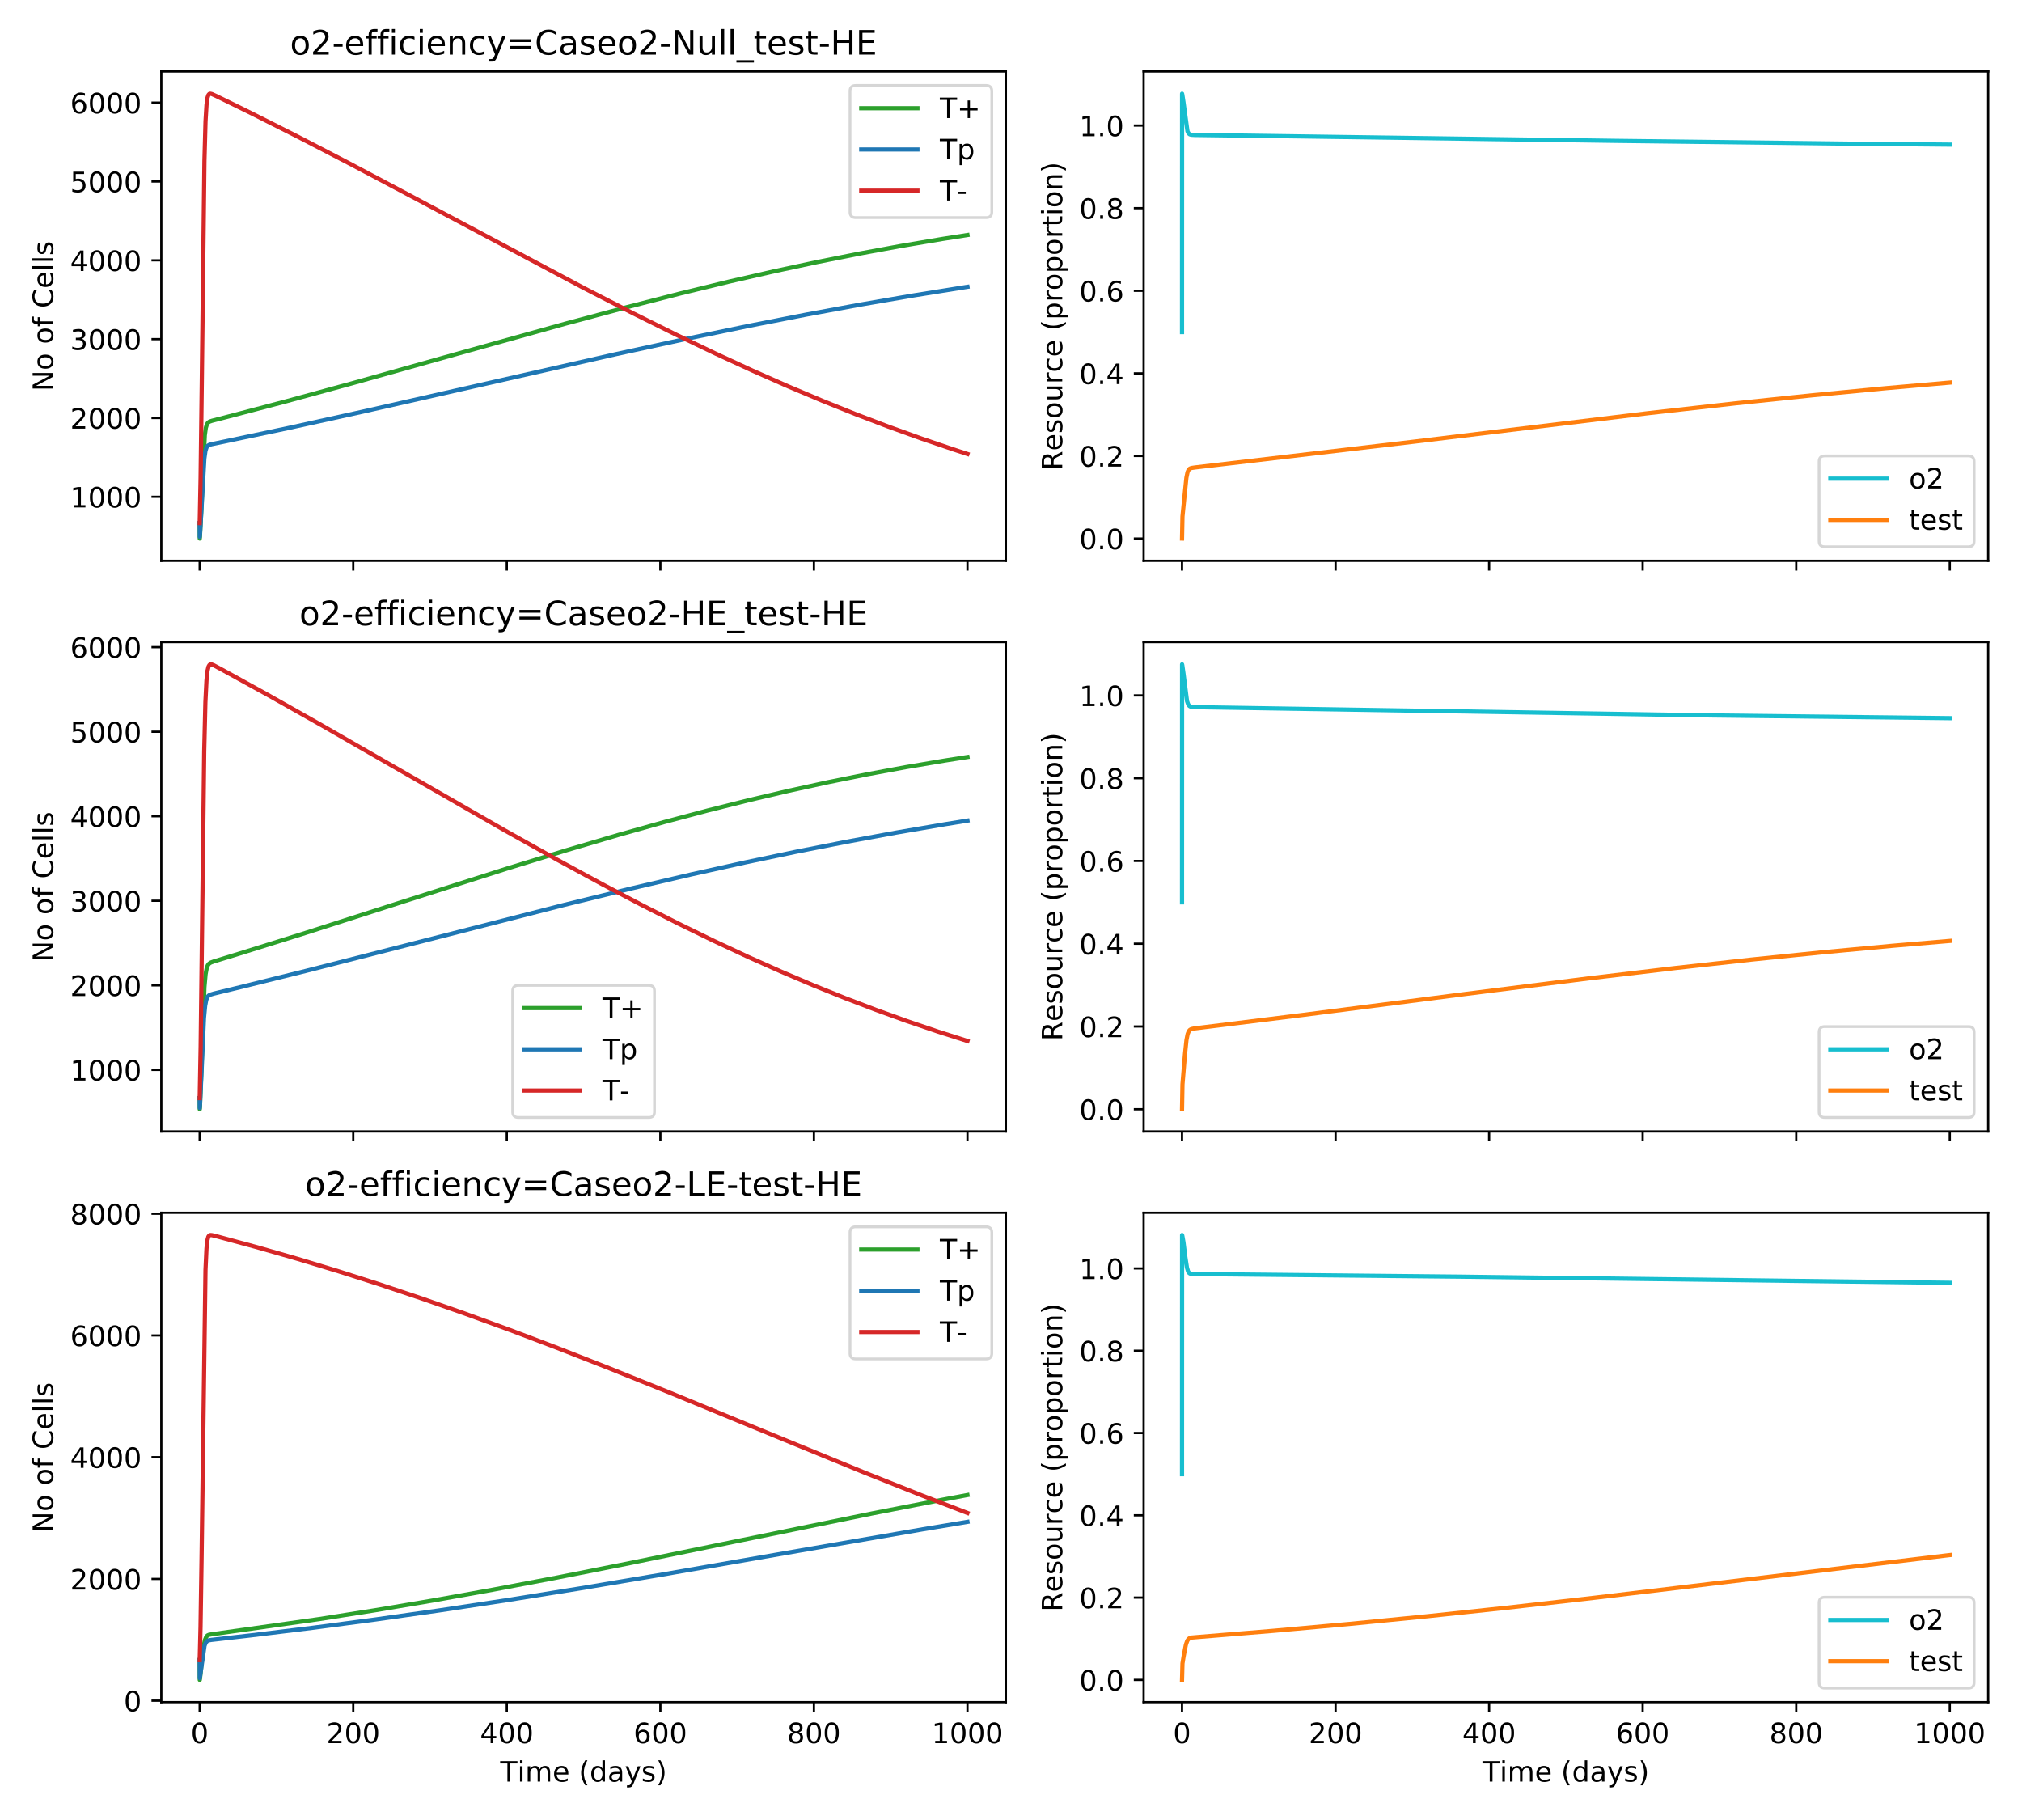 <?xml version="1.0" encoding="utf-8" standalone="no"?>
<!DOCTYPE svg PUBLIC "-//W3C//DTD SVG 1.1//EN"
  "http://www.w3.org/Graphics/SVG/1.1/DTD/svg11.dtd">
<!-- Created with matplotlib (https://matplotlib.org/) -->
<svg height="648pt" version="1.1" viewBox="0 0 720 648" width="720pt" xmlns="http://www.w3.org/2000/svg" xmlns:xlink="http://www.w3.org/1999/xlink">
 <defs>
  <style type="text/css">
*{stroke-linecap:butt;stroke-linejoin:round;}
  </style>
 </defs>
 <g id="figure_1">
  <g id="patch_1">
   <path d="M 0 648 
L 720 648 
L 720 0 
L 0 0 
z
" style="fill:#ffffff;"/>
  </g>
  <g id="axes_1">
   <g id="patch_2">
    <path d="M 57.44 199.68 
L 358.164 199.68 
L 358.164 25.44 
L 57.44 25.44 
z
" style="fill:#ffffff;"/>
   </g>
   <g id="matplotlib.axis_1">
    <g id="xtick_1">
     <g id="line2d_1">
      <defs>
       <path d="M 0 0 
L 0 3.5 
" id="mf138fcffef" style="stroke:#000000;stroke-width:0.8;"/>
      </defs>
      <g>
       <use style="stroke:#000000;stroke-width:0.8;" x="71.109" xlink:href="#mf138fcffef" y="199.68"/>
      </g>
     </g>
    </g>
    <g id="xtick_2">
     <g id="line2d_2">
      <g>
       <use style="stroke:#000000;stroke-width:0.8;" x="125.786" xlink:href="#mf138fcffef" y="199.68"/>
      </g>
     </g>
    </g>
    <g id="xtick_3">
     <g id="line2d_3">
      <g>
       <use style="stroke:#000000;stroke-width:0.8;" x="180.463" xlink:href="#mf138fcffef" y="199.68"/>
      </g>
     </g>
    </g>
    <g id="xtick_4">
     <g id="line2d_4">
      <g>
       <use style="stroke:#000000;stroke-width:0.8;" x="235.141" xlink:href="#mf138fcffef" y="199.68"/>
      </g>
     </g>
    </g>
    <g id="xtick_5">
     <g id="line2d_5">
      <g>
       <use style="stroke:#000000;stroke-width:0.8;" x="289.818" xlink:href="#mf138fcffef" y="199.68"/>
      </g>
     </g>
    </g>
    <g id="xtick_6">
     <g id="line2d_6">
      <g>
       <use style="stroke:#000000;stroke-width:0.8;" x="344.495" xlink:href="#mf138fcffef" y="199.68"/>
      </g>
     </g>
    </g>
   </g>
   <g id="matplotlib.axis_2">
    <g id="ytick_1">
     <g id="line2d_7">
      <defs>
       <path d="M 0 0 
L -3.5 0 
" id="mfd2aa10084" style="stroke:#000000;stroke-width:0.8;"/>
      </defs>
      <g>
       <use style="stroke:#000000;stroke-width:0.8;" x="57.44" xlink:href="#mfd2aa10084" y="176.879"/>
      </g>
     </g>
     <g id="text_1">
      <!-- 1000 -->
      <defs>
       <path d="M 12.406 8.297 
L 28.516 8.297 
L 28.516 63.922 
L 10.984 60.406 
L 10.984 69.391 
L 28.422 72.906 
L 38.281 72.906 
L 38.281 8.297 
L 54.391 8.297 
L 54.391 0 
L 12.406 0 
z
" id="DejaVuSans-49"/>
       <path d="M 31.781 66.406 
Q 24.172 66.406 20.328 58.906 
Q 16.5 51.422 16.5 36.375 
Q 16.5 21.391 20.328 13.891 
Q 24.172 6.391 31.781 6.391 
Q 39.453 6.391 43.281 13.891 
Q 47.125 21.391 47.125 36.375 
Q 47.125 51.422 43.281 58.906 
Q 39.453 66.406 31.781 66.406 
z
M 31.781 74.219 
Q 44.047 74.219 50.516 64.516 
Q 56.984 54.828 56.984 36.375 
Q 56.984 17.969 50.516 8.266 
Q 44.047 -1.422 31.781 -1.422 
Q 19.531 -1.422 13.062 8.266 
Q 6.594 17.969 6.594 36.375 
Q 6.594 54.828 13.062 64.516 
Q 19.531 74.219 31.781 74.219 
z
" id="DejaVuSans-48"/>
      </defs>
      <g transform="translate(24.99 180.678)scale(0.1 -0.1)">
       <use xlink:href="#DejaVuSans-49"/>
       <use x="63.623" xlink:href="#DejaVuSans-48"/>
       <use x="127.246" xlink:href="#DejaVuSans-48"/>
       <use x="190.869" xlink:href="#DejaVuSans-48"/>
      </g>
     </g>
    </g>
    <g id="ytick_2">
     <g id="line2d_8">
      <g>
       <use style="stroke:#000000;stroke-width:0.8;" x="57.44" xlink:href="#mfd2aa10084" y="148.814"/>
      </g>
     </g>
     <g id="text_2">
      <!-- 2000 -->
      <defs>
       <path d="M 19.188 8.297 
L 53.609 8.297 
L 53.609 0 
L 7.328 0 
L 7.328 8.297 
Q 12.938 14.109 22.625 23.891 
Q 32.328 33.688 34.812 36.531 
Q 39.547 41.844 41.422 45.531 
Q 43.312 49.219 43.312 52.781 
Q 43.312 58.594 39.234 62.25 
Q 35.156 65.922 28.609 65.922 
Q 23.969 65.922 18.812 64.312 
Q 13.672 62.703 7.812 59.422 
L 7.812 69.391 
Q 13.766 71.781 18.938 73 
Q 24.125 74.219 28.422 74.219 
Q 39.75 74.219 46.484 68.547 
Q 53.219 62.891 53.219 53.422 
Q 53.219 48.922 51.531 44.891 
Q 49.859 40.875 45.406 35.406 
Q 44.188 33.984 37.641 27.219 
Q 31.109 20.453 19.188 8.297 
z
" id="DejaVuSans-50"/>
      </defs>
      <g transform="translate(24.99 152.614)scale(0.1 -0.1)">
       <use xlink:href="#DejaVuSans-50"/>
       <use x="63.623" xlink:href="#DejaVuSans-48"/>
       <use x="127.246" xlink:href="#DejaVuSans-48"/>
       <use x="190.869" xlink:href="#DejaVuSans-48"/>
      </g>
     </g>
    </g>
    <g id="ytick_3">
     <g id="line2d_9">
      <g>
       <use style="stroke:#000000;stroke-width:0.8;" x="57.44" xlink:href="#mfd2aa10084" y="120.75"/>
      </g>
     </g>
     <g id="text_3">
      <!-- 3000 -->
      <defs>
       <path d="M 40.578 39.312 
Q 47.656 37.797 51.625 33 
Q 55.609 28.219 55.609 21.188 
Q 55.609 10.406 48.188 4.484 
Q 40.766 -1.422 27.094 -1.422 
Q 22.516 -1.422 17.656 -0.516 
Q 12.797 0.391 7.625 2.203 
L 7.625 11.719 
Q 11.719 9.328 16.594 8.109 
Q 21.484 6.891 26.812 6.891 
Q 36.078 6.891 40.938 10.547 
Q 45.797 14.203 45.797 21.188 
Q 45.797 27.641 41.281 31.266 
Q 36.766 34.906 28.719 34.906 
L 20.219 34.906 
L 20.219 43.016 
L 29.109 43.016 
Q 36.375 43.016 40.234 45.922 
Q 44.094 48.828 44.094 54.297 
Q 44.094 59.906 40.109 62.906 
Q 36.141 65.922 28.719 65.922 
Q 24.656 65.922 20.016 65.031 
Q 15.375 64.156 9.812 62.312 
L 9.812 71.094 
Q 15.438 72.656 20.344 73.438 
Q 25.25 74.219 29.594 74.219 
Q 40.828 74.219 47.359 69.109 
Q 53.906 64.016 53.906 55.328 
Q 53.906 49.266 50.438 45.094 
Q 46.969 40.922 40.578 39.312 
z
" id="DejaVuSans-51"/>
      </defs>
      <g transform="translate(24.99 124.549)scale(0.1 -0.1)">
       <use xlink:href="#DejaVuSans-51"/>
       <use x="63.623" xlink:href="#DejaVuSans-48"/>
       <use x="127.246" xlink:href="#DejaVuSans-48"/>
       <use x="190.869" xlink:href="#DejaVuSans-48"/>
      </g>
     </g>
    </g>
    <g id="ytick_4">
     <g id="line2d_10">
      <g>
       <use style="stroke:#000000;stroke-width:0.8;" x="57.44" xlink:href="#mfd2aa10084" y="92.685"/>
      </g>
     </g>
     <g id="text_4">
      <!-- 4000 -->
      <defs>
       <path d="M 37.797 64.312 
L 12.891 25.391 
L 37.797 25.391 
z
M 35.203 72.906 
L 47.609 72.906 
L 47.609 25.391 
L 58.016 25.391 
L 58.016 17.188 
L 47.609 17.188 
L 47.609 0 
L 37.797 0 
L 37.797 17.188 
L 4.891 17.188 
L 4.891 26.703 
z
" id="DejaVuSans-52"/>
      </defs>
      <g transform="translate(24.99 96.484)scale(0.1 -0.1)">
       <use xlink:href="#DejaVuSans-52"/>
       <use x="63.623" xlink:href="#DejaVuSans-48"/>
       <use x="127.246" xlink:href="#DejaVuSans-48"/>
       <use x="190.869" xlink:href="#DejaVuSans-48"/>
      </g>
     </g>
    </g>
    <g id="ytick_5">
     <g id="line2d_11">
      <g>
       <use style="stroke:#000000;stroke-width:0.8;" x="57.44" xlink:href="#mfd2aa10084" y="64.62"/>
      </g>
     </g>
     <g id="text_5">
      <!-- 5000 -->
      <defs>
       <path d="M 10.797 72.906 
L 49.516 72.906 
L 49.516 64.594 
L 19.828 64.594 
L 19.828 46.734 
Q 21.969 47.469 24.109 47.828 
Q 26.266 48.188 28.422 48.188 
Q 40.625 48.188 47.75 41.5 
Q 54.891 34.812 54.891 23.391 
Q 54.891 11.625 47.562 5.094 
Q 40.234 -1.422 26.906 -1.422 
Q 22.312 -1.422 17.547 -0.641 
Q 12.797 0.141 7.719 1.703 
L 7.719 11.625 
Q 12.109 9.234 16.797 8.062 
Q 21.484 6.891 26.703 6.891 
Q 35.156 6.891 40.078 11.328 
Q 45.016 15.766 45.016 23.391 
Q 45.016 31 40.078 35.438 
Q 35.156 39.891 26.703 39.891 
Q 22.75 39.891 18.812 39.016 
Q 14.891 38.141 10.797 36.281 
z
" id="DejaVuSans-53"/>
      </defs>
      <g transform="translate(24.99 68.42)scale(0.1 -0.1)">
       <use xlink:href="#DejaVuSans-53"/>
       <use x="63.623" xlink:href="#DejaVuSans-48"/>
       <use x="127.246" xlink:href="#DejaVuSans-48"/>
       <use x="190.869" xlink:href="#DejaVuSans-48"/>
      </g>
     </g>
    </g>
    <g id="ytick_6">
     <g id="line2d_12">
      <g>
       <use style="stroke:#000000;stroke-width:0.8;" x="57.44" xlink:href="#mfd2aa10084" y="36.556"/>
      </g>
     </g>
     <g id="text_6">
      <!-- 6000 -->
      <defs>
       <path d="M 33.016 40.375 
Q 26.375 40.375 22.484 35.828 
Q 18.609 31.297 18.609 23.391 
Q 18.609 15.531 22.484 10.953 
Q 26.375 6.391 33.016 6.391 
Q 39.656 6.391 43.531 10.953 
Q 47.406 15.531 47.406 23.391 
Q 47.406 31.297 43.531 35.828 
Q 39.656 40.375 33.016 40.375 
z
M 52.594 71.297 
L 52.594 62.312 
Q 48.875 64.062 45.094 64.984 
Q 41.312 65.922 37.594 65.922 
Q 27.828 65.922 22.672 59.328 
Q 17.531 52.734 16.797 39.406 
Q 19.672 43.656 24.016 45.922 
Q 28.375 48.188 33.594 48.188 
Q 44.578 48.188 50.953 41.516 
Q 57.328 34.859 57.328 23.391 
Q 57.328 12.156 50.688 5.359 
Q 44.047 -1.422 33.016 -1.422 
Q 20.359 -1.422 13.672 8.266 
Q 6.984 17.969 6.984 36.375 
Q 6.984 53.656 15.188 63.938 
Q 23.391 74.219 37.203 74.219 
Q 40.922 74.219 44.703 73.484 
Q 48.484 72.75 52.594 71.297 
z
" id="DejaVuSans-54"/>
      </defs>
      <g transform="translate(24.99 40.355)scale(0.1 -0.1)">
       <use xlink:href="#DejaVuSans-54"/>
       <use x="63.623" xlink:href="#DejaVuSans-48"/>
       <use x="127.246" xlink:href="#DejaVuSans-48"/>
       <use x="190.869" xlink:href="#DejaVuSans-48"/>
      </g>
     </g>
    </g>
    <g id="text_7">
     <!-- No of Cells -->
     <defs>
      <path d="M 9.812 72.906 
L 23.094 72.906 
L 55.422 11.922 
L 55.422 72.906 
L 64.984 72.906 
L 64.984 0 
L 51.703 0 
L 19.391 60.984 
L 19.391 0 
L 9.812 0 
z
" id="DejaVuSans-78"/>
      <path d="M 30.609 48.391 
Q 23.391 48.391 19.188 42.75 
Q 14.984 37.109 14.984 27.297 
Q 14.984 17.484 19.156 11.844 
Q 23.344 6.203 30.609 6.203 
Q 37.797 6.203 41.984 11.859 
Q 46.188 17.531 46.188 27.297 
Q 46.188 37.016 41.984 42.703 
Q 37.797 48.391 30.609 48.391 
z
M 30.609 56 
Q 42.328 56 49.016 48.375 
Q 55.719 40.766 55.719 27.297 
Q 55.719 13.875 49.016 6.219 
Q 42.328 -1.422 30.609 -1.422 
Q 18.844 -1.422 12.172 6.219 
Q 5.516 13.875 5.516 27.297 
Q 5.516 40.766 12.172 48.375 
Q 18.844 56 30.609 56 
z
" id="DejaVuSans-111"/>
      <path id="DejaVuSans-32"/>
      <path d="M 37.109 75.984 
L 37.109 68.5 
L 28.516 68.5 
Q 23.688 68.5 21.797 66.547 
Q 19.922 64.594 19.922 59.516 
L 19.922 54.688 
L 34.719 54.688 
L 34.719 47.703 
L 19.922 47.703 
L 19.922 0 
L 10.891 0 
L 10.891 47.703 
L 2.297 47.703 
L 2.297 54.688 
L 10.891 54.688 
L 10.891 58.5 
Q 10.891 67.625 15.141 71.797 
Q 19.391 75.984 28.609 75.984 
z
" id="DejaVuSans-102"/>
      <path d="M 64.406 67.281 
L 64.406 56.891 
Q 59.422 61.531 53.781 63.812 
Q 48.141 66.109 41.797 66.109 
Q 29.297 66.109 22.656 58.469 
Q 16.016 50.828 16.016 36.375 
Q 16.016 21.969 22.656 14.328 
Q 29.297 6.688 41.797 6.688 
Q 48.141 6.688 53.781 8.984 
Q 59.422 11.281 64.406 15.922 
L 64.406 5.609 
Q 59.234 2.094 53.438 0.328 
Q 47.656 -1.422 41.219 -1.422 
Q 24.656 -1.422 15.125 8.703 
Q 5.609 18.844 5.609 36.375 
Q 5.609 53.953 15.125 64.078 
Q 24.656 74.219 41.219 74.219 
Q 47.75 74.219 53.531 72.484 
Q 59.328 70.75 64.406 67.281 
z
" id="DejaVuSans-67"/>
      <path d="M 56.203 29.594 
L 56.203 25.203 
L 14.891 25.203 
Q 15.484 15.922 20.484 11.062 
Q 25.484 6.203 34.422 6.203 
Q 39.594 6.203 44.453 7.469 
Q 49.312 8.734 54.109 11.281 
L 54.109 2.781 
Q 49.266 0.734 44.188 -0.344 
Q 39.109 -1.422 33.891 -1.422 
Q 20.797 -1.422 13.156 6.188 
Q 5.516 13.812 5.516 26.812 
Q 5.516 40.234 12.766 48.109 
Q 20.016 56 32.328 56 
Q 43.359 56 49.781 48.891 
Q 56.203 41.797 56.203 29.594 
z
M 47.219 32.234 
Q 47.125 39.594 43.094 43.984 
Q 39.062 48.391 32.422 48.391 
Q 24.906 48.391 20.391 44.141 
Q 15.875 39.891 15.188 32.172 
z
" id="DejaVuSans-101"/>
      <path d="M 9.422 75.984 
L 18.406 75.984 
L 18.406 0 
L 9.422 0 
z
" id="DejaVuSans-108"/>
      <path d="M 44.281 53.078 
L 44.281 44.578 
Q 40.484 46.531 36.375 47.5 
Q 32.281 48.484 27.875 48.484 
Q 21.188 48.484 17.844 46.438 
Q 14.5 44.391 14.5 40.281 
Q 14.5 37.156 16.891 35.375 
Q 19.281 33.594 26.516 31.984 
L 29.594 31.297 
Q 39.156 29.25 43.188 25.516 
Q 47.219 21.781 47.219 15.094 
Q 47.219 7.469 41.188 3.016 
Q 35.156 -1.422 24.609 -1.422 
Q 20.219 -1.422 15.453 -0.562 
Q 10.688 0.297 5.422 2 
L 5.422 11.281 
Q 10.406 8.688 15.234 7.391 
Q 20.062 6.109 24.812 6.109 
Q 31.156 6.109 34.562 8.281 
Q 37.984 10.453 37.984 14.406 
Q 37.984 18.062 35.516 20.016 
Q 33.062 21.969 24.703 23.781 
L 21.578 24.516 
Q 13.234 26.266 9.516 29.906 
Q 5.812 33.547 5.812 39.891 
Q 5.812 47.609 11.281 51.797 
Q 16.75 56 26.812 56 
Q 31.781 56 36.172 55.266 
Q 40.578 54.547 44.281 53.078 
z
" id="DejaVuSans-115"/>
     </defs>
     <g transform="translate(18.91 139.308)rotate(-90)scale(0.1 -0.1)">
      <use xlink:href="#DejaVuSans-78"/>
      <use x="74.805" xlink:href="#DejaVuSans-111"/>
      <use x="135.986" xlink:href="#DejaVuSans-32"/>
      <use x="167.773" xlink:href="#DejaVuSans-111"/>
      <use x="228.955" xlink:href="#DejaVuSans-102"/>
      <use x="264.16" xlink:href="#DejaVuSans-32"/>
      <use x="295.947" xlink:href="#DejaVuSans-67"/>
      <use x="365.771" xlink:href="#DejaVuSans-101"/>
      <use x="427.295" xlink:href="#DejaVuSans-108"/>
      <use x="455.078" xlink:href="#DejaVuSans-108"/>
      <use x="482.861" xlink:href="#DejaVuSans-115"/>
     </g>
    </g>
   </g>
   <g id="line2d_13">
    <path clip-path="url(#p38abfc02d5)" d="M 71.109 186.253 
L 71.132 191.76 
L 71.223 190.609 
L 71.679 181.582 
L 72.92 154.982 
L 73.296 152.309 
L 73.672 151.073 
L 74.071 150.475 
L 74.572 150.128 
L 75.495 149.809 
L 81.008 148.386 
L 101.831 142.902 
L 126.026 136.292 
L 162.181 126.152 
L 200.956 115.342 
L 223.351 109.333 
L 242.305 104.472 
L 259.506 100.288 
L 275.658 96.586 
L 291.139 93.265 
L 306.187 90.263 
L 320.984 87.537 
L 335.689 85.054 
L 344.495 83.675 
L 344.495 83.675 
" style="fill:none;stroke:#2ca02c;stroke-linecap:square;stroke-width:1.5;"/>
   </g>
   <g id="line2d_14">
    <path clip-path="url(#p38abfc02d5)" d="M 71.109 186.253 
L 71.132 191.146 
L 71.223 190.125 
L 71.724 181.581 
L 72.761 163.311 
L 73.148 160.581 
L 73.524 159.349 
L 73.923 158.758 
L 74.413 158.435 
L 75.29 158.168 
L 79.812 157.227 
L 102.811 152.368 
L 129.113 146.576 
L 165.063 138.411 
L 219.444 126.069 
L 245.096 120.492 
L 267.127 115.927 
L 287.357 111.96 
L 306.597 108.412 
L 325.312 105.185 
L 343.823 102.219 
L 344.495 102.116 
L 344.495 102.116 
" style="fill:none;stroke:#1f77b4;stroke-linecap:square;stroke-width:1.5;"/>
   </g>
   <g id="line2d_15">
    <path clip-path="url(#p38abfc02d5)" d="M 71.109 186.253 
L 71.428 170.223 
L 71.85 136.472 
L 72.795 57.281 
L 73.182 43.207 
L 73.536 37.329 
L 73.877 34.827 
L 74.208 33.815 
L 74.538 33.442 
L 74.902 33.361 
L 75.472 33.499 
L 76.941 34.163 
L 89.506 40.322 
L 105.806 48.543 
L 124.169 58.061 
L 147.065 70.192 
L 207.893 102.552 
L 225.469 111.566 
L 240.802 119.183 
L 254.847 125.916 
L 268.038 131.995 
L 280.636 137.558 
L 292.813 142.694 
L 304.706 147.469 
L 316.382 151.919 
L 327.921 156.079 
L 339.403 159.983 
L 344.495 161.639 
L 344.495 161.639 
" style="fill:none;stroke:#d62728;stroke-linecap:square;stroke-width:1.5;"/>
   </g>
   <g id="patch_3">
    <path d="M 57.44 199.68 
L 57.44 25.44 
" style="fill:none;stroke:#000000;stroke-linecap:square;stroke-linejoin:miter;stroke-width:0.8;"/>
   </g>
   <g id="patch_4">
    <path d="M 358.164 199.68 
L 358.164 25.44 
" style="fill:none;stroke:#000000;stroke-linecap:square;stroke-linejoin:miter;stroke-width:0.8;"/>
   </g>
   <g id="patch_5">
    <path d="M 57.44 199.68 
L 358.164 199.68 
" style="fill:none;stroke:#000000;stroke-linecap:square;stroke-linejoin:miter;stroke-width:0.8;"/>
   </g>
   <g id="patch_6">
    <path d="M 57.44 25.44 
L 358.164 25.44 
" style="fill:none;stroke:#000000;stroke-linecap:square;stroke-linejoin:miter;stroke-width:0.8;"/>
   </g>
   <g id="text_8">
    <!-- o2-efficiency=Caseo2-Null_test-HE -->
    <defs>
     <path d="M 4.891 31.391 
L 31.203 31.391 
L 31.203 23.391 
L 4.891 23.391 
z
" id="DejaVuSans-45"/>
     <path d="M 9.422 54.688 
L 18.406 54.688 
L 18.406 0 
L 9.422 0 
z
M 9.422 75.984 
L 18.406 75.984 
L 18.406 64.594 
L 9.422 64.594 
z
" id="DejaVuSans-105"/>
     <path d="M 48.781 52.594 
L 48.781 44.188 
Q 44.969 46.297 41.141 47.344 
Q 37.312 48.391 33.406 48.391 
Q 24.656 48.391 19.812 42.844 
Q 14.984 37.312 14.984 27.297 
Q 14.984 17.281 19.812 11.734 
Q 24.656 6.203 33.406 6.203 
Q 37.312 6.203 41.141 7.25 
Q 44.969 8.297 48.781 10.406 
L 48.781 2.094 
Q 45.016 0.344 40.984 -0.531 
Q 36.969 -1.422 32.422 -1.422 
Q 20.062 -1.422 12.781 6.344 
Q 5.516 14.109 5.516 27.297 
Q 5.516 40.672 12.859 48.328 
Q 20.219 56 33.016 56 
Q 37.156 56 41.109 55.141 
Q 45.062 54.297 48.781 52.594 
z
" id="DejaVuSans-99"/>
     <path d="M 54.891 33.016 
L 54.891 0 
L 45.906 0 
L 45.906 32.719 
Q 45.906 40.484 42.875 44.328 
Q 39.844 48.188 33.797 48.188 
Q 26.516 48.188 22.312 43.547 
Q 18.109 38.922 18.109 30.906 
L 18.109 0 
L 9.078 0 
L 9.078 54.688 
L 18.109 54.688 
L 18.109 46.188 
Q 21.344 51.125 25.703 53.562 
Q 30.078 56 35.797 56 
Q 45.219 56 50.047 50.172 
Q 54.891 44.344 54.891 33.016 
z
" id="DejaVuSans-110"/>
     <path d="M 32.172 -5.078 
Q 28.375 -14.844 24.75 -17.812 
Q 21.141 -20.797 15.094 -20.797 
L 7.906 -20.797 
L 7.906 -13.281 
L 13.188 -13.281 
Q 16.891 -13.281 18.938 -11.516 
Q 21 -9.766 23.484 -3.219 
L 25.094 0.875 
L 2.984 54.688 
L 12.5 54.688 
L 29.594 11.922 
L 46.688 54.688 
L 56.203 54.688 
z
" id="DejaVuSans-121"/>
     <path d="M 10.594 45.406 
L 73.188 45.406 
L 73.188 37.203 
L 10.594 37.203 
z
M 10.594 25.484 
L 73.188 25.484 
L 73.188 17.188 
L 10.594 17.188 
z
" id="DejaVuSans-61"/>
     <path d="M 34.281 27.484 
Q 23.391 27.484 19.188 25 
Q 14.984 22.516 14.984 16.5 
Q 14.984 11.719 18.141 8.906 
Q 21.297 6.109 26.703 6.109 
Q 34.188 6.109 38.703 11.406 
Q 43.219 16.703 43.219 25.484 
L 43.219 27.484 
z
M 52.203 31.203 
L 52.203 0 
L 43.219 0 
L 43.219 8.297 
Q 40.141 3.328 35.547 0.953 
Q 30.953 -1.422 24.312 -1.422 
Q 15.922 -1.422 10.953 3.297 
Q 6 8.016 6 15.922 
Q 6 25.141 12.172 29.828 
Q 18.359 34.516 30.609 34.516 
L 43.219 34.516 
L 43.219 35.406 
Q 43.219 41.609 39.141 45 
Q 35.062 48.391 27.688 48.391 
Q 23 48.391 18.547 47.266 
Q 14.109 46.141 10.016 43.891 
L 10.016 52.203 
Q 14.938 54.109 19.578 55.047 
Q 24.219 56 28.609 56 
Q 40.484 56 46.344 49.844 
Q 52.203 43.703 52.203 31.203 
z
" id="DejaVuSans-97"/>
     <path d="M 8.5 21.578 
L 8.5 54.688 
L 17.484 54.688 
L 17.484 21.922 
Q 17.484 14.156 20.5 10.266 
Q 23.531 6.391 29.594 6.391 
Q 36.859 6.391 41.078 11.031 
Q 45.312 15.672 45.312 23.688 
L 45.312 54.688 
L 54.297 54.688 
L 54.297 0 
L 45.312 0 
L 45.312 8.406 
Q 42.047 3.422 37.719 1 
Q 33.406 -1.422 27.688 -1.422 
Q 18.266 -1.422 13.375 4.438 
Q 8.5 10.297 8.5 21.578 
z
M 31.109 56 
z
" id="DejaVuSans-117"/>
     <path d="M 50.984 -16.609 
L 50.984 -23.578 
L -0.984 -23.578 
L -0.984 -16.609 
z
" id="DejaVuSans-95"/>
     <path d="M 18.312 70.219 
L 18.312 54.688 
L 36.812 54.688 
L 36.812 47.703 
L 18.312 47.703 
L 18.312 18.016 
Q 18.312 11.328 20.141 9.422 
Q 21.969 7.516 27.594 7.516 
L 36.812 7.516 
L 36.812 0 
L 27.594 0 
Q 17.188 0 13.234 3.875 
Q 9.281 7.766 9.281 18.016 
L 9.281 47.703 
L 2.688 47.703 
L 2.688 54.688 
L 9.281 54.688 
L 9.281 70.219 
z
" id="DejaVuSans-116"/>
     <path d="M 9.812 72.906 
L 19.672 72.906 
L 19.672 43.016 
L 55.516 43.016 
L 55.516 72.906 
L 65.375 72.906 
L 65.375 0 
L 55.516 0 
L 55.516 34.719 
L 19.672 34.719 
L 19.672 0 
L 9.812 0 
z
" id="DejaVuSans-72"/>
     <path d="M 9.812 72.906 
L 55.906 72.906 
L 55.906 64.594 
L 19.672 64.594 
L 19.672 43.016 
L 54.391 43.016 
L 54.391 34.719 
L 19.672 34.719 
L 19.672 8.297 
L 56.781 8.297 
L 56.781 0 
L 9.812 0 
z
" id="DejaVuSans-69"/>
    </defs>
    <g transform="translate(103.274 19.44)scale(0.12 -0.12)">
     <use xlink:href="#DejaVuSans-111"/>
     <use x="61.182" xlink:href="#DejaVuSans-50"/>
     <use x="124.805" xlink:href="#DejaVuSans-45"/>
     <use x="160.889" xlink:href="#DejaVuSans-101"/>
     <use x="222.412" xlink:href="#DejaVuSans-102"/>
     <use x="257.617" xlink:href="#DejaVuSans-102"/>
     <use x="292.822" xlink:href="#DejaVuSans-105"/>
     <use x="320.605" xlink:href="#DejaVuSans-99"/>
     <use x="375.586" xlink:href="#DejaVuSans-105"/>
     <use x="403.369" xlink:href="#DejaVuSans-101"/>
     <use x="464.893" xlink:href="#DejaVuSans-110"/>
     <use x="528.271" xlink:href="#DejaVuSans-99"/>
     <use x="583.252" xlink:href="#DejaVuSans-121"/>
     <use x="642.432" xlink:href="#DejaVuSans-61"/>
     <use x="726.221" xlink:href="#DejaVuSans-67"/>
     <use x="796.045" xlink:href="#DejaVuSans-97"/>
     <use x="857.324" xlink:href="#DejaVuSans-115"/>
     <use x="909.424" xlink:href="#DejaVuSans-101"/>
     <use x="970.947" xlink:href="#DejaVuSans-111"/>
     <use x="1032.129" xlink:href="#DejaVuSans-50"/>
     <use x="1095.752" xlink:href="#DejaVuSans-45"/>
     <use x="1131.836" xlink:href="#DejaVuSans-78"/>
     <use x="1206.641" xlink:href="#DejaVuSans-117"/>
     <use x="1270.02" xlink:href="#DejaVuSans-108"/>
     <use x="1297.803" xlink:href="#DejaVuSans-108"/>
     <use x="1325.586" xlink:href="#DejaVuSans-95"/>
     <use x="1375.586" xlink:href="#DejaVuSans-116"/>
     <use x="1414.795" xlink:href="#DejaVuSans-101"/>
     <use x="1476.318" xlink:href="#DejaVuSans-115"/>
     <use x="1528.418" xlink:href="#DejaVuSans-116"/>
     <use x="1567.627" xlink:href="#DejaVuSans-45"/>
     <use x="1603.711" xlink:href="#DejaVuSans-72"/>
     <use x="1678.906" xlink:href="#DejaVuSans-69"/>
    </g>
   </g>
   <g id="legend_1">
    <g id="patch_7">
     <path d="M 304.676 77.474 
L 351.164 77.474 
Q 353.164 77.474 353.164 75.474 
L 353.164 32.44 
Q 353.164 30.44 351.164 30.44 
L 304.676 30.44 
Q 302.676 30.44 302.676 32.44 
L 302.676 75.474 
Q 302.676 77.474 304.676 77.474 
z
" style="fill:#ffffff;opacity:0.8;stroke:#cccccc;stroke-linejoin:miter;"/>
    </g>
    <g id="line2d_16">
     <path d="M 306.676 38.538 
L 326.676 38.538 
" style="fill:none;stroke:#2ca02c;stroke-linecap:square;stroke-width:1.5;"/>
    </g>
    <g id="line2d_17"/>
    <g id="text_9">
     <!-- T+ -->
     <defs>
      <path d="M -0.297 72.906 
L 61.375 72.906 
L 61.375 64.594 
L 35.5 64.594 
L 35.5 0 
L 25.594 0 
L 25.594 64.594 
L -0.297 64.594 
z
" id="DejaVuSans-84"/>
      <path d="M 46 62.703 
L 46 35.5 
L 73.188 35.5 
L 73.188 27.203 
L 46 27.203 
L 46 0 
L 37.797 0 
L 37.797 27.203 
L 10.594 27.203 
L 10.594 35.5 
L 37.797 35.5 
L 37.797 62.703 
z
" id="DejaVuSans-43"/>
     </defs>
     <g transform="translate(334.676 42.038)scale(0.1 -0.1)">
      <use xlink:href="#DejaVuSans-84"/>
      <use x="61.084" xlink:href="#DejaVuSans-43"/>
     </g>
    </g>
    <g id="line2d_18">
     <path d="M 306.676 53.217 
L 326.676 53.217 
" style="fill:none;stroke:#1f77b4;stroke-linecap:square;stroke-width:1.5;"/>
    </g>
    <g id="line2d_19"/>
    <g id="text_10">
     <!-- Tp -->
     <defs>
      <path d="M 18.109 8.203 
L 18.109 -20.797 
L 9.078 -20.797 
L 9.078 54.688 
L 18.109 54.688 
L 18.109 46.391 
Q 20.953 51.266 25.266 53.625 
Q 29.594 56 35.594 56 
Q 45.562 56 51.781 48.094 
Q 58.016 40.188 58.016 27.297 
Q 58.016 14.406 51.781 6.484 
Q 45.562 -1.422 35.594 -1.422 
Q 29.594 -1.422 25.266 0.953 
Q 20.953 3.328 18.109 8.203 
z
M 48.688 27.297 
Q 48.688 37.203 44.609 42.844 
Q 40.531 48.484 33.406 48.484 
Q 26.266 48.484 22.188 42.844 
Q 18.109 37.203 18.109 27.297 
Q 18.109 17.391 22.188 11.75 
Q 26.266 6.109 33.406 6.109 
Q 40.531 6.109 44.609 11.75 
Q 48.688 17.391 48.688 27.297 
z
" id="DejaVuSans-112"/>
     </defs>
     <g transform="translate(334.676 56.717)scale(0.1 -0.1)">
      <use xlink:href="#DejaVuSans-84"/>
      <use x="61.084" xlink:href="#DejaVuSans-112"/>
     </g>
    </g>
    <g id="line2d_20">
     <path d="M 306.676 67.895 
L 326.676 67.895 
" style="fill:none;stroke:#d62728;stroke-linecap:square;stroke-width:1.5;"/>
    </g>
    <g id="line2d_21"/>
    <g id="text_11">
     <!-- T- -->
     <g transform="translate(334.676 71.395)scale(0.1 -0.1)">
      <use xlink:href="#DejaVuSans-84"/>
      <use x="60.943" xlink:href="#DejaVuSans-45"/>
     </g>
    </g>
   </g>
  </g>
  <g id="axes_2">
   <g id="patch_8">
    <path d="M 407.225 199.68 
L 707.949 199.68 
L 707.949 25.44 
L 407.225 25.44 
z
" style="fill:#ffffff;"/>
   </g>
   <g id="matplotlib.axis_3">
    <g id="xtick_7">
     <g id="line2d_22">
      <g>
       <use style="stroke:#000000;stroke-width:0.8;" x="420.894" xlink:href="#mf138fcffef" y="199.68"/>
      </g>
     </g>
    </g>
    <g id="xtick_8">
     <g id="line2d_23">
      <g>
       <use style="stroke:#000000;stroke-width:0.8;" x="475.571" xlink:href="#mf138fcffef" y="199.68"/>
      </g>
     </g>
    </g>
    <g id="xtick_9">
     <g id="line2d_24">
      <g>
       <use style="stroke:#000000;stroke-width:0.8;" x="530.248" xlink:href="#mf138fcffef" y="199.68"/>
      </g>
     </g>
    </g>
    <g id="xtick_10">
     <g id="line2d_25">
      <g>
       <use style="stroke:#000000;stroke-width:0.8;" x="584.926" xlink:href="#mf138fcffef" y="199.68"/>
      </g>
     </g>
    </g>
    <g id="xtick_11">
     <g id="line2d_26">
      <g>
       <use style="stroke:#000000;stroke-width:0.8;" x="639.603" xlink:href="#mf138fcffef" y="199.68"/>
      </g>
     </g>
    </g>
    <g id="xtick_12">
     <g id="line2d_27">
      <g>
       <use style="stroke:#000000;stroke-width:0.8;" x="694.28" xlink:href="#mf138fcffef" y="199.68"/>
      </g>
     </g>
    </g>
   </g>
   <g id="matplotlib.axis_4">
    <g id="ytick_7">
     <g id="line2d_28">
      <g>
       <use style="stroke:#000000;stroke-width:0.8;" x="407.225" xlink:href="#mfd2aa10084" y="191.76"/>
      </g>
     </g>
     <g id="text_12">
      <!-- 0.0 -->
      <defs>
       <path d="M 10.688 12.406 
L 21 12.406 
L 21 0 
L 10.688 0 
z
" id="DejaVuSans-46"/>
      </defs>
      <g transform="translate(384.322 195.559)scale(0.1 -0.1)">
       <use xlink:href="#DejaVuSans-48"/>
       <use x="63.623" xlink:href="#DejaVuSans-46"/>
       <use x="95.41" xlink:href="#DejaVuSans-48"/>
      </g>
     </g>
    </g>
    <g id="ytick_8">
     <g id="line2d_29">
      <g>
       <use style="stroke:#000000;stroke-width:0.8;" x="407.225" xlink:href="#mfd2aa10084" y="162.348"/>
      </g>
     </g>
     <g id="text_13">
      <!-- 0.2 -->
      <g transform="translate(384.322 166.147)scale(0.1 -0.1)">
       <use xlink:href="#DejaVuSans-48"/>
       <use x="63.623" xlink:href="#DejaVuSans-46"/>
       <use x="95.41" xlink:href="#DejaVuSans-50"/>
      </g>
     </g>
    </g>
    <g id="ytick_9">
     <g id="line2d_30">
      <g>
       <use style="stroke:#000000;stroke-width:0.8;" x="407.225" xlink:href="#mfd2aa10084" y="132.936"/>
      </g>
     </g>
     <g id="text_14">
      <!-- 0.4 -->
      <g transform="translate(384.322 136.735)scale(0.1 -0.1)">
       <use xlink:href="#DejaVuSans-48"/>
       <use x="63.623" xlink:href="#DejaVuSans-46"/>
       <use x="95.41" xlink:href="#DejaVuSans-52"/>
      </g>
     </g>
    </g>
    <g id="ytick_10">
     <g id="line2d_31">
      <g>
       <use style="stroke:#000000;stroke-width:0.8;" x="407.225" xlink:href="#mfd2aa10084" y="103.524"/>
      </g>
     </g>
     <g id="text_15">
      <!-- 0.6 -->
      <g transform="translate(384.322 107.323)scale(0.1 -0.1)">
       <use xlink:href="#DejaVuSans-48"/>
       <use x="63.623" xlink:href="#DejaVuSans-46"/>
       <use x="95.41" xlink:href="#DejaVuSans-54"/>
      </g>
     </g>
    </g>
    <g id="ytick_11">
     <g id="line2d_32">
      <g>
       <use style="stroke:#000000;stroke-width:0.8;" x="407.225" xlink:href="#mfd2aa10084" y="74.111"/>
      </g>
     </g>
     <g id="text_16">
      <!-- 0.8 -->
      <defs>
       <path d="M 31.781 34.625 
Q 24.75 34.625 20.719 30.859 
Q 16.703 27.094 16.703 20.516 
Q 16.703 13.922 20.719 10.156 
Q 24.75 6.391 31.781 6.391 
Q 38.812 6.391 42.859 10.172 
Q 46.922 13.969 46.922 20.516 
Q 46.922 27.094 42.891 30.859 
Q 38.875 34.625 31.781 34.625 
z
M 21.922 38.812 
Q 15.578 40.375 12.031 44.719 
Q 8.5 49.078 8.5 55.328 
Q 8.5 64.062 14.719 69.141 
Q 20.953 74.219 31.781 74.219 
Q 42.672 74.219 48.875 69.141 
Q 55.078 64.062 55.078 55.328 
Q 55.078 49.078 51.531 44.719 
Q 48 40.375 41.703 38.812 
Q 48.828 37.156 52.797 32.312 
Q 56.781 27.484 56.781 20.516 
Q 56.781 9.906 50.312 4.234 
Q 43.844 -1.422 31.781 -1.422 
Q 19.734 -1.422 13.25 4.234 
Q 6.781 9.906 6.781 20.516 
Q 6.781 27.484 10.781 32.312 
Q 14.797 37.156 21.922 38.812 
z
M 18.312 54.391 
Q 18.312 48.734 21.844 45.562 
Q 25.391 42.391 31.781 42.391 
Q 38.141 42.391 41.719 45.562 
Q 45.312 48.734 45.312 54.391 
Q 45.312 60.062 41.719 63.234 
Q 38.141 66.406 31.781 66.406 
Q 25.391 66.406 21.844 63.234 
Q 18.312 60.062 18.312 54.391 
z
" id="DejaVuSans-56"/>
      </defs>
      <g transform="translate(384.322 77.911)scale(0.1 -0.1)">
       <use xlink:href="#DejaVuSans-48"/>
       <use x="63.623" xlink:href="#DejaVuSans-46"/>
       <use x="95.41" xlink:href="#DejaVuSans-56"/>
      </g>
     </g>
    </g>
    <g id="ytick_12">
     <g id="line2d_33">
      <g>
       <use style="stroke:#000000;stroke-width:0.8;" x="407.225" xlink:href="#mfd2aa10084" y="44.699"/>
      </g>
     </g>
     <g id="text_17">
      <!-- 1.0 -->
      <g transform="translate(384.322 48.499)scale(0.1 -0.1)">
       <use xlink:href="#DejaVuSans-49"/>
       <use x="63.623" xlink:href="#DejaVuSans-46"/>
       <use x="95.41" xlink:href="#DejaVuSans-48"/>
      </g>
     </g>
    </g>
    <g id="text_18">
     <!-- Resource (proportion) -->
     <defs>
      <path d="M 44.391 34.188 
Q 47.562 33.109 50.562 29.594 
Q 53.562 26.078 56.594 19.922 
L 66.609 0 
L 56 0 
L 46.688 18.703 
Q 43.062 26.031 39.672 28.422 
Q 36.281 30.812 30.422 30.812 
L 19.672 30.812 
L 19.672 0 
L 9.812 0 
L 9.812 72.906 
L 32.078 72.906 
Q 44.578 72.906 50.734 67.672 
Q 56.891 62.453 56.891 51.906 
Q 56.891 45.016 53.688 40.469 
Q 50.484 35.938 44.391 34.188 
z
M 19.672 64.797 
L 19.672 38.922 
L 32.078 38.922 
Q 39.203 38.922 42.844 42.219 
Q 46.484 45.516 46.484 51.906 
Q 46.484 58.297 42.844 61.547 
Q 39.203 64.797 32.078 64.797 
z
" id="DejaVuSans-82"/>
      <path d="M 41.109 46.297 
Q 39.594 47.172 37.812 47.578 
Q 36.031 48 33.891 48 
Q 26.266 48 22.188 43.047 
Q 18.109 38.094 18.109 28.812 
L 18.109 0 
L 9.078 0 
L 9.078 54.688 
L 18.109 54.688 
L 18.109 46.188 
Q 20.953 51.172 25.484 53.578 
Q 30.031 56 36.531 56 
Q 37.453 56 38.578 55.875 
Q 39.703 55.766 41.062 55.516 
z
" id="DejaVuSans-114"/>
      <path d="M 31 75.875 
Q 24.469 64.656 21.281 53.656 
Q 18.109 42.672 18.109 31.391 
Q 18.109 20.125 21.312 9.062 
Q 24.516 -2 31 -13.188 
L 23.188 -13.188 
Q 15.875 -1.703 12.234 9.375 
Q 8.594 20.453 8.594 31.391 
Q 8.594 42.281 12.203 53.312 
Q 15.828 64.359 23.188 75.875 
z
" id="DejaVuSans-40"/>
      <path d="M 8.016 75.875 
L 15.828 75.875 
Q 23.141 64.359 26.781 53.312 
Q 30.422 42.281 30.422 31.391 
Q 30.422 20.453 26.781 9.375 
Q 23.141 -1.703 15.828 -13.188 
L 8.016 -13.188 
Q 14.5 -2 17.703 9.062 
Q 20.906 20.125 20.906 31.391 
Q 20.906 42.672 17.703 53.656 
Q 14.5 64.656 8.016 75.875 
z
" id="DejaVuSans-41"/>
     </defs>
     <g transform="translate(378.242 167.465)rotate(-90)scale(0.1 -0.1)">
      <use xlink:href="#DejaVuSans-82"/>
      <use x="69.42" xlink:href="#DejaVuSans-101"/>
      <use x="130.943" xlink:href="#DejaVuSans-115"/>
      <use x="183.043" xlink:href="#DejaVuSans-111"/>
      <use x="244.225" xlink:href="#DejaVuSans-117"/>
      <use x="307.604" xlink:href="#DejaVuSans-114"/>
      <use x="348.686" xlink:href="#DejaVuSans-99"/>
      <use x="403.666" xlink:href="#DejaVuSans-101"/>
      <use x="465.189" xlink:href="#DejaVuSans-32"/>
      <use x="496.977" xlink:href="#DejaVuSans-40"/>
      <use x="535.99" xlink:href="#DejaVuSans-112"/>
      <use x="599.467" xlink:href="#DejaVuSans-114"/>
      <use x="640.549" xlink:href="#DejaVuSans-111"/>
      <use x="701.73" xlink:href="#DejaVuSans-112"/>
      <use x="765.207" xlink:href="#DejaVuSans-111"/>
      <use x="826.389" xlink:href="#DejaVuSans-114"/>
      <use x="867.502" xlink:href="#DejaVuSans-116"/>
      <use x="906.711" xlink:href="#DejaVuSans-105"/>
      <use x="934.494" xlink:href="#DejaVuSans-111"/>
      <use x="995.676" xlink:href="#DejaVuSans-110"/>
      <use x="1059.055" xlink:href="#DejaVuSans-41"/>
     </g>
    </g>
   </g>
   <g id="line2d_34">
    <path clip-path="url(#p6e432368d1)" d="M 420.894 118.23 
L 420.917 33.36 
L 421.008 33.754 
L 421.407 36.336 
L 422.831 46.701 
L 423.207 47.462 
L 423.617 47.814 
L 424.175 47.978 
L 425.451 48.048 
L 445.294 48.313 
L 575.311 50.147 
L 661.952 51.19 
L 694.28 51.494 
L 694.28 51.494 
" style="fill:none;stroke:#17becf;stroke-linecap:square;stroke-width:1.5;"/>
   </g>
   <g id="line2d_35">
    <path clip-path="url(#p6e432368d1)" d="M 420.894 191.76 
L 421.054 183.897 
L 421.703 177.432 
L 422.455 170.072 
L 422.865 168.114 
L 423.252 167.257 
L 423.662 166.858 
L 424.232 166.633 
L 425.496 166.441 
L 503.616 157.24 
L 587.067 147.092 
L 618.051 143.594 
L 645.503 140.715 
L 671.429 138.219 
L 694.28 136.211 
L 694.28 136.211 
" style="fill:none;stroke:#ff7f0e;stroke-linecap:square;stroke-width:1.5;"/>
   </g>
   <g id="patch_9">
    <path d="M 407.225 199.68 
L 407.225 25.44 
" style="fill:none;stroke:#000000;stroke-linecap:square;stroke-linejoin:miter;stroke-width:0.8;"/>
   </g>
   <g id="patch_10">
    <path d="M 707.949 199.68 
L 707.949 25.44 
" style="fill:none;stroke:#000000;stroke-linecap:square;stroke-linejoin:miter;stroke-width:0.8;"/>
   </g>
   <g id="patch_11">
    <path d="M 407.225 199.68 
L 707.949 199.68 
" style="fill:none;stroke:#000000;stroke-linecap:square;stroke-linejoin:miter;stroke-width:0.8;"/>
   </g>
   <g id="patch_12">
    <path d="M 407.225 25.44 
L 707.949 25.44 
" style="fill:none;stroke:#000000;stroke-linecap:square;stroke-linejoin:miter;stroke-width:0.8;"/>
   </g>
   <g id="legend_2">
    <g id="patch_13">
     <path d="M 649.746 194.68 
L 700.949 194.68 
Q 702.949 194.68 702.949 192.68 
L 702.949 164.324 
Q 702.949 162.324 700.949 162.324 
L 649.746 162.324 
Q 647.746 162.324 647.746 164.324 
L 647.746 192.68 
Q 647.746 194.68 649.746 194.68 
z
" style="fill:#ffffff;opacity:0.8;stroke:#cccccc;stroke-linejoin:miter;"/>
    </g>
    <g id="line2d_36">
     <path d="M 651.746 170.422 
L 671.746 170.422 
" style="fill:none;stroke:#17becf;stroke-linecap:square;stroke-width:1.5;"/>
    </g>
    <g id="line2d_37"/>
    <g id="text_19">
     <!-- o2 -->
     <g transform="translate(679.746 173.922)scale(0.1 -0.1)">
      <use xlink:href="#DejaVuSans-111"/>
      <use x="61.182" xlink:href="#DejaVuSans-50"/>
     </g>
    </g>
    <g id="line2d_38">
     <path d="M 651.746 185.1 
L 671.746 185.1 
" style="fill:none;stroke:#ff7f0e;stroke-linecap:square;stroke-width:1.5;"/>
    </g>
    <g id="line2d_39"/>
    <g id="text_20">
     <!-- test -->
     <g transform="translate(679.746 188.6)scale(0.1 -0.1)">
      <use xlink:href="#DejaVuSans-116"/>
      <use x="39.209" xlink:href="#DejaVuSans-101"/>
      <use x="100.732" xlink:href="#DejaVuSans-115"/>
      <use x="152.832" xlink:href="#DejaVuSans-116"/>
     </g>
    </g>
   </g>
  </g>
  <g id="axes_3">
   <g id="patch_14">
    <path d="M 57.44 402.86 
L 358.164 402.86 
L 358.164 228.62 
L 57.44 228.62 
z
" style="fill:#ffffff;"/>
   </g>
   <g id="matplotlib.axis_5">
    <g id="xtick_13">
     <g id="line2d_40">
      <g>
       <use style="stroke:#000000;stroke-width:0.8;" x="71.109" xlink:href="#mf138fcffef" y="402.86"/>
      </g>
     </g>
    </g>
    <g id="xtick_14">
     <g id="line2d_41">
      <g>
       <use style="stroke:#000000;stroke-width:0.8;" x="125.786" xlink:href="#mf138fcffef" y="402.86"/>
      </g>
     </g>
    </g>
    <g id="xtick_15">
     <g id="line2d_42">
      <g>
       <use style="stroke:#000000;stroke-width:0.8;" x="180.463" xlink:href="#mf138fcffef" y="402.86"/>
      </g>
     </g>
    </g>
    <g id="xtick_16">
     <g id="line2d_43">
      <g>
       <use style="stroke:#000000;stroke-width:0.8;" x="235.141" xlink:href="#mf138fcffef" y="402.86"/>
      </g>
     </g>
    </g>
    <g id="xtick_17">
     <g id="line2d_44">
      <g>
       <use style="stroke:#000000;stroke-width:0.8;" x="289.818" xlink:href="#mf138fcffef" y="402.86"/>
      </g>
     </g>
    </g>
    <g id="xtick_18">
     <g id="line2d_45">
      <g>
       <use style="stroke:#000000;stroke-width:0.8;" x="344.495" xlink:href="#mf138fcffef" y="402.86"/>
      </g>
     </g>
    </g>
   </g>
   <g id="matplotlib.axis_6">
    <g id="ytick_13">
     <g id="line2d_46">
      <g>
       <use style="stroke:#000000;stroke-width:0.8;" x="57.44" xlink:href="#mfd2aa10084" y="380.923"/>
      </g>
     </g>
     <g id="text_21">
      <!-- 1000 -->
      <g transform="translate(24.99 384.722)scale(0.1 -0.1)">
       <use xlink:href="#DejaVuSans-49"/>
       <use x="63.623" xlink:href="#DejaVuSans-48"/>
       <use x="127.246" xlink:href="#DejaVuSans-48"/>
       <use x="190.869" xlink:href="#DejaVuSans-48"/>
      </g>
     </g>
    </g>
    <g id="ytick_14">
     <g id="line2d_47">
      <g>
       <use style="stroke:#000000;stroke-width:0.8;" x="57.44" xlink:href="#mfd2aa10084" y="350.822"/>
      </g>
     </g>
     <g id="text_22">
      <!-- 2000 -->
      <g transform="translate(24.99 354.621)scale(0.1 -0.1)">
       <use xlink:href="#DejaVuSans-50"/>
       <use x="63.623" xlink:href="#DejaVuSans-48"/>
       <use x="127.246" xlink:href="#DejaVuSans-48"/>
       <use x="190.869" xlink:href="#DejaVuSans-48"/>
      </g>
     </g>
    </g>
    <g id="ytick_15">
     <g id="line2d_48">
      <g>
       <use style="stroke:#000000;stroke-width:0.8;" x="57.44" xlink:href="#mfd2aa10084" y="320.721"/>
      </g>
     </g>
     <g id="text_23">
      <!-- 3000 -->
      <g transform="translate(24.99 324.521)scale(0.1 -0.1)">
       <use xlink:href="#DejaVuSans-51"/>
       <use x="63.623" xlink:href="#DejaVuSans-48"/>
       <use x="127.246" xlink:href="#DejaVuSans-48"/>
       <use x="190.869" xlink:href="#DejaVuSans-48"/>
      </g>
     </g>
    </g>
    <g id="ytick_16">
     <g id="line2d_49">
      <g>
       <use style="stroke:#000000;stroke-width:0.8;" x="57.44" xlink:href="#mfd2aa10084" y="290.621"/>
      </g>
     </g>
     <g id="text_24">
      <!-- 4000 -->
      <g transform="translate(24.99 294.42)scale(0.1 -0.1)">
       <use xlink:href="#DejaVuSans-52"/>
       <use x="63.623" xlink:href="#DejaVuSans-48"/>
       <use x="127.246" xlink:href="#DejaVuSans-48"/>
       <use x="190.869" xlink:href="#DejaVuSans-48"/>
      </g>
     </g>
    </g>
    <g id="ytick_17">
     <g id="line2d_50">
      <g>
       <use style="stroke:#000000;stroke-width:0.8;" x="57.44" xlink:href="#mfd2aa10084" y="260.52"/>
      </g>
     </g>
     <g id="text_25">
      <!-- 5000 -->
      <g transform="translate(24.99 264.319)scale(0.1 -0.1)">
       <use xlink:href="#DejaVuSans-53"/>
       <use x="63.623" xlink:href="#DejaVuSans-48"/>
       <use x="127.246" xlink:href="#DejaVuSans-48"/>
       <use x="190.869" xlink:href="#DejaVuSans-48"/>
      </g>
     </g>
    </g>
    <g id="ytick_18">
     <g id="line2d_51">
      <g>
       <use style="stroke:#000000;stroke-width:0.8;" x="57.44" xlink:href="#mfd2aa10084" y="230.419"/>
      </g>
     </g>
     <g id="text_26">
      <!-- 6000 -->
      <g transform="translate(24.99 234.218)scale(0.1 -0.1)">
       <use xlink:href="#DejaVuSans-54"/>
       <use x="63.623" xlink:href="#DejaVuSans-48"/>
       <use x="127.246" xlink:href="#DejaVuSans-48"/>
       <use x="190.869" xlink:href="#DejaVuSans-48"/>
      </g>
     </g>
    </g>
    <g id="text_27">
     <!-- No of Cells -->
     <g transform="translate(18.91 342.488)rotate(-90)scale(0.1 -0.1)">
      <use xlink:href="#DejaVuSans-78"/>
      <use x="74.805" xlink:href="#DejaVuSans-111"/>
      <use x="135.986" xlink:href="#DejaVuSans-32"/>
      <use x="167.773" xlink:href="#DejaVuSans-111"/>
      <use x="228.955" xlink:href="#DejaVuSans-102"/>
      <use x="264.16" xlink:href="#DejaVuSans-32"/>
      <use x="295.947" xlink:href="#DejaVuSans-67"/>
      <use x="365.771" xlink:href="#DejaVuSans-101"/>
      <use x="427.295" xlink:href="#DejaVuSans-108"/>
      <use x="455.078" xlink:href="#DejaVuSans-108"/>
      <use x="482.861" xlink:href="#DejaVuSans-115"/>
     </g>
    </g>
   </g>
   <g id="line2d_52">
    <path clip-path="url(#pb8fab9096a)" d="M 71.109 390.977 
L 71.132 394.94 
L 71.223 393.479 
L 71.656 382.594 
L 72.795 351.41 
L 73.205 346.872 
L 73.593 344.752 
L 73.991 343.686 
L 74.435 343.106 
L 75.028 342.72 
L 76.167 342.3 
L 85.553 339.426 
L 108.768 332.165 
L 143.761 320.954 
L 180.532 309.242 
L 201.993 302.642 
L 220.15 297.287 
L 236.599 292.664 
L 251.988 288.568 
L 266.694 284.883 
L 280.955 281.536 
L 294.932 278.485 
L 308.761 275.692 
L 322.544 273.136 
L 336.384 270.796 
L 344.495 269.528 
L 344.495 269.528 
" style="fill:none;stroke:#2ca02c;stroke-linecap:square;stroke-width:1.5;"/>
   </g>
   <g id="line2d_53">
    <path clip-path="url(#pb8fab9096a)" d="M 71.109 390.977 
L 71.132 394.459 
L 71.223 393.183 
L 71.702 382.967 
L 72.624 362.513 
L 73.046 358.098 
L 73.444 356.021 
L 73.843 355.016 
L 74.276 354.488 
L 74.857 354.146 
L 75.973 353.802 
L 84.152 351.82 
L 108.939 345.681 
L 141.677 337.326 
L 200.705 322.236 
L 225.037 316.277 
L 246.019 311.362 
L 265.304 307.072 
L 283.621 303.223 
L 301.402 299.713 
L 318.922 296.481 
L 336.407 293.481 
L 344.495 292.169 
L 344.495 292.169 
" style="fill:none;stroke:#1f77b4;stroke-linecap:square;stroke-width:1.5;"/>
   </g>
   <g id="line2d_54">
    <path clip-path="url(#pb8fab9096a)" d="M 71.109 390.977 
L 71.451 372.661 
L 71.918 333.362 
L 72.715 267.41 
L 73.137 250.006 
L 73.524 242.24 
L 73.889 238.839 
L 74.242 237.356 
L 74.584 236.756 
L 74.937 236.555 
L 75.381 236.58 
L 76.156 236.887 
L 78.764 238.274 
L 95.201 247.323 
L 114.543 258.233 
L 141.711 273.839 
L 179.882 295.74 
L 198.609 306.215 
L 214.375 314.783 
L 228.579 322.253 
L 241.793 328.954 
L 254.323 335.061 
L 266.363 340.684 
L 278.051 345.897 
L 289.487 350.757 
L 300.753 355.303 
L 311.905 359.563 
L 323 363.565 
L 334.095 367.33 
L 344.495 370.648 
L 344.495 370.648 
" style="fill:none;stroke:#d62728;stroke-linecap:square;stroke-width:1.5;"/>
   </g>
   <g id="patch_15">
    <path d="M 57.44 402.86 
L 57.44 228.62 
" style="fill:none;stroke:#000000;stroke-linecap:square;stroke-linejoin:miter;stroke-width:0.8;"/>
   </g>
   <g id="patch_16">
    <path d="M 358.164 402.86 
L 358.164 228.62 
" style="fill:none;stroke:#000000;stroke-linecap:square;stroke-linejoin:miter;stroke-width:0.8;"/>
   </g>
   <g id="patch_17">
    <path d="M 57.44 402.86 
L 358.164 402.86 
" style="fill:none;stroke:#000000;stroke-linecap:square;stroke-linejoin:miter;stroke-width:0.8;"/>
   </g>
   <g id="patch_18">
    <path d="M 57.44 228.62 
L 358.164 228.62 
" style="fill:none;stroke:#000000;stroke-linecap:square;stroke-linejoin:miter;stroke-width:0.8;"/>
   </g>
   <g id="text_28">
    <!-- o2-efficiency=Caseo2-HE_test-HE -->
    <g transform="translate(106.596 222.62)scale(0.12 -0.12)">
     <use xlink:href="#DejaVuSans-111"/>
     <use x="61.182" xlink:href="#DejaVuSans-50"/>
     <use x="124.805" xlink:href="#DejaVuSans-45"/>
     <use x="160.889" xlink:href="#DejaVuSans-101"/>
     <use x="222.412" xlink:href="#DejaVuSans-102"/>
     <use x="257.617" xlink:href="#DejaVuSans-102"/>
     <use x="292.822" xlink:href="#DejaVuSans-105"/>
     <use x="320.605" xlink:href="#DejaVuSans-99"/>
     <use x="375.586" xlink:href="#DejaVuSans-105"/>
     <use x="403.369" xlink:href="#DejaVuSans-101"/>
     <use x="464.893" xlink:href="#DejaVuSans-110"/>
     <use x="528.271" xlink:href="#DejaVuSans-99"/>
     <use x="583.252" xlink:href="#DejaVuSans-121"/>
     <use x="642.432" xlink:href="#DejaVuSans-61"/>
     <use x="726.221" xlink:href="#DejaVuSans-67"/>
     <use x="796.045" xlink:href="#DejaVuSans-97"/>
     <use x="857.324" xlink:href="#DejaVuSans-115"/>
     <use x="909.424" xlink:href="#DejaVuSans-101"/>
     <use x="970.947" xlink:href="#DejaVuSans-111"/>
     <use x="1032.129" xlink:href="#DejaVuSans-50"/>
     <use x="1095.752" xlink:href="#DejaVuSans-45"/>
     <use x="1131.836" xlink:href="#DejaVuSans-72"/>
     <use x="1207.031" xlink:href="#DejaVuSans-69"/>
     <use x="1270.215" xlink:href="#DejaVuSans-95"/>
     <use x="1320.215" xlink:href="#DejaVuSans-116"/>
     <use x="1359.424" xlink:href="#DejaVuSans-101"/>
     <use x="1420.947" xlink:href="#DejaVuSans-115"/>
     <use x="1473.047" xlink:href="#DejaVuSans-116"/>
     <use x="1512.256" xlink:href="#DejaVuSans-45"/>
     <use x="1548.34" xlink:href="#DejaVuSans-72"/>
     <use x="1623.535" xlink:href="#DejaVuSans-69"/>
    </g>
   </g>
   <g id="legend_3">
    <g id="patch_19">
     <path d="M 184.558 397.86 
L 231.046 397.86 
Q 233.046 397.86 233.046 395.86 
L 233.046 352.826 
Q 233.046 350.826 231.046 350.826 
L 184.558 350.826 
Q 182.558 350.826 182.558 352.826 
L 182.558 395.86 
Q 182.558 397.86 184.558 397.86 
z
" style="fill:#ffffff;opacity:0.8;stroke:#cccccc;stroke-linejoin:miter;"/>
    </g>
    <g id="line2d_55">
     <path d="M 186.558 358.924 
L 206.558 358.924 
" style="fill:none;stroke:#2ca02c;stroke-linecap:square;stroke-width:1.5;"/>
    </g>
    <g id="line2d_56"/>
    <g id="text_29">
     <!-- T+ -->
     <g transform="translate(214.558 362.424)scale(0.1 -0.1)">
      <use xlink:href="#DejaVuSans-84"/>
      <use x="61.084" xlink:href="#DejaVuSans-43"/>
     </g>
    </g>
    <g id="line2d_57">
     <path d="M 186.558 373.602 
L 206.558 373.602 
" style="fill:none;stroke:#1f77b4;stroke-linecap:square;stroke-width:1.5;"/>
    </g>
    <g id="line2d_58"/>
    <g id="text_30">
     <!-- Tp -->
     <g transform="translate(214.558 377.102)scale(0.1 -0.1)">
      <use xlink:href="#DejaVuSans-84"/>
      <use x="61.084" xlink:href="#DejaVuSans-112"/>
     </g>
    </g>
    <g id="line2d_59">
     <path d="M 186.558 388.28 
L 206.558 388.28 
" style="fill:none;stroke:#d62728;stroke-linecap:square;stroke-width:1.5;"/>
    </g>
    <g id="line2d_60"/>
    <g id="text_31">
     <!-- T- -->
     <g transform="translate(214.558 391.78)scale(0.1 -0.1)">
      <use xlink:href="#DejaVuSans-84"/>
      <use x="60.943" xlink:href="#DejaVuSans-45"/>
     </g>
    </g>
   </g>
  </g>
  <g id="axes_4">
   <g id="patch_20">
    <path d="M 407.225 402.86 
L 707.949 402.86 
L 707.949 228.62 
L 407.225 228.62 
z
" style="fill:#ffffff;"/>
   </g>
   <g id="matplotlib.axis_7">
    <g id="xtick_19">
     <g id="line2d_61">
      <g>
       <use style="stroke:#000000;stroke-width:0.8;" x="420.894" xlink:href="#mf138fcffef" y="402.86"/>
      </g>
     </g>
    </g>
    <g id="xtick_20">
     <g id="line2d_62">
      <g>
       <use style="stroke:#000000;stroke-width:0.8;" x="475.571" xlink:href="#mf138fcffef" y="402.86"/>
      </g>
     </g>
    </g>
    <g id="xtick_21">
     <g id="line2d_63">
      <g>
       <use style="stroke:#000000;stroke-width:0.8;" x="530.248" xlink:href="#mf138fcffef" y="402.86"/>
      </g>
     </g>
    </g>
    <g id="xtick_22">
     <g id="line2d_64">
      <g>
       <use style="stroke:#000000;stroke-width:0.8;" x="584.926" xlink:href="#mf138fcffef" y="402.86"/>
      </g>
     </g>
    </g>
    <g id="xtick_23">
     <g id="line2d_65">
      <g>
       <use style="stroke:#000000;stroke-width:0.8;" x="639.603" xlink:href="#mf138fcffef" y="402.86"/>
      </g>
     </g>
    </g>
    <g id="xtick_24">
     <g id="line2d_66">
      <g>
       <use style="stroke:#000000;stroke-width:0.8;" x="694.28" xlink:href="#mf138fcffef" y="402.86"/>
      </g>
     </g>
    </g>
   </g>
   <g id="matplotlib.axis_8">
    <g id="ytick_19">
     <g id="line2d_67">
      <g>
       <use style="stroke:#000000;stroke-width:0.8;" x="407.225" xlink:href="#mfd2aa10084" y="394.94"/>
      </g>
     </g>
     <g id="text_32">
      <!-- 0.0 -->
      <g transform="translate(384.322 398.739)scale(0.1 -0.1)">
       <use xlink:href="#DejaVuSans-48"/>
       <use x="63.623" xlink:href="#DejaVuSans-46"/>
       <use x="95.41" xlink:href="#DejaVuSans-48"/>
      </g>
     </g>
    </g>
    <g id="ytick_20">
     <g id="line2d_68">
      <g>
       <use style="stroke:#000000;stroke-width:0.8;" x="407.225" xlink:href="#mfd2aa10084" y="365.473"/>
      </g>
     </g>
     <g id="text_33">
      <!-- 0.2 -->
      <g transform="translate(384.322 369.272)scale(0.1 -0.1)">
       <use xlink:href="#DejaVuSans-48"/>
       <use x="63.623" xlink:href="#DejaVuSans-46"/>
       <use x="95.41" xlink:href="#DejaVuSans-50"/>
      </g>
     </g>
    </g>
    <g id="ytick_21">
     <g id="line2d_69">
      <g>
       <use style="stroke:#000000;stroke-width:0.8;" x="407.225" xlink:href="#mfd2aa10084" y="336.006"/>
      </g>
     </g>
     <g id="text_34">
      <!-- 0.4 -->
      <g transform="translate(384.322 339.805)scale(0.1 -0.1)">
       <use xlink:href="#DejaVuSans-48"/>
       <use x="63.623" xlink:href="#DejaVuSans-46"/>
       <use x="95.41" xlink:href="#DejaVuSans-52"/>
      </g>
     </g>
    </g>
    <g id="ytick_22">
     <g id="line2d_70">
      <g>
       <use style="stroke:#000000;stroke-width:0.8;" x="407.225" xlink:href="#mfd2aa10084" y="306.539"/>
      </g>
     </g>
     <g id="text_35">
      <!-- 0.6 -->
      <g transform="translate(384.322 310.338)scale(0.1 -0.1)">
       <use xlink:href="#DejaVuSans-48"/>
       <use x="63.623" xlink:href="#DejaVuSans-46"/>
       <use x="95.41" xlink:href="#DejaVuSans-54"/>
      </g>
     </g>
    </g>
    <g id="ytick_23">
     <g id="line2d_71">
      <g>
       <use style="stroke:#000000;stroke-width:0.8;" x="407.225" xlink:href="#mfd2aa10084" y="277.072"/>
      </g>
     </g>
     <g id="text_36">
      <!-- 0.8 -->
      <g transform="translate(384.322 280.871)scale(0.1 -0.1)">
       <use xlink:href="#DejaVuSans-48"/>
       <use x="63.623" xlink:href="#DejaVuSans-46"/>
       <use x="95.41" xlink:href="#DejaVuSans-56"/>
      </g>
     </g>
    </g>
    <g id="ytick_24">
     <g id="line2d_72">
      <g>
       <use style="stroke:#000000;stroke-width:0.8;" x="407.225" xlink:href="#mfd2aa10084" y="247.605"/>
      </g>
     </g>
     <g id="text_37">
      <!-- 1.0 -->
      <g transform="translate(384.322 251.404)scale(0.1 -0.1)">
       <use xlink:href="#DejaVuSans-49"/>
       <use x="63.623" xlink:href="#DejaVuSans-46"/>
       <use x="95.41" xlink:href="#DejaVuSans-48"/>
      </g>
     </g>
    </g>
    <g id="text_38">
     <!-- Resource (proportion) -->
     <g transform="translate(378.242 370.645)rotate(-90)scale(0.1 -0.1)">
      <use xlink:href="#DejaVuSans-82"/>
      <use x="69.42" xlink:href="#DejaVuSans-101"/>
      <use x="130.943" xlink:href="#DejaVuSans-115"/>
      <use x="183.043" xlink:href="#DejaVuSans-111"/>
      <use x="244.225" xlink:href="#DejaVuSans-117"/>
      <use x="307.604" xlink:href="#DejaVuSans-114"/>
      <use x="348.686" xlink:href="#DejaVuSans-99"/>
      <use x="403.666" xlink:href="#DejaVuSans-101"/>
      <use x="465.189" xlink:href="#DejaVuSans-32"/>
      <use x="496.977" xlink:href="#DejaVuSans-40"/>
      <use x="535.99" xlink:href="#DejaVuSans-112"/>
      <use x="599.467" xlink:href="#DejaVuSans-114"/>
      <use x="640.549" xlink:href="#DejaVuSans-111"/>
      <use x="701.73" xlink:href="#DejaVuSans-112"/>
      <use x="765.207" xlink:href="#DejaVuSans-111"/>
      <use x="826.389" xlink:href="#DejaVuSans-114"/>
      <use x="867.502" xlink:href="#DejaVuSans-116"/>
      <use x="906.711" xlink:href="#DejaVuSans-105"/>
      <use x="934.494" xlink:href="#DejaVuSans-111"/>
      <use x="995.676" xlink:href="#DejaVuSans-110"/>
      <use x="1059.055" xlink:href="#DejaVuSans-41"/>
     </g>
    </g>
   </g>
   <g id="line2d_73">
    <path clip-path="url(#p544c65f5e8)" d="M 420.894 321.273 
L 420.917 236.54 
L 421.008 236.963 
L 421.418 239.822 
L 422.683 249.628 
L 423.093 250.795 
L 423.503 251.341 
L 423.981 251.608 
L 424.733 251.74 
L 426.909 251.805 
L 609.553 254.733 
L 694.28 255.699 
L 694.28 255.699 
" style="fill:none;stroke:#17becf;stroke-linecap:square;stroke-width:1.5;"/>
   </g>
   <g id="line2d_74">
    <path clip-path="url(#p544c65f5e8)" d="M 420.894 394.94 
L 421.054 386.104 
L 421.942 375.428 
L 422.478 370.309 
L 422.899 368.173 
L 423.298 367.172 
L 423.719 366.669 
L 424.255 366.385 
L 425.2 366.18 
L 429.46 365.652 
L 463.702 361.393 
L 522.047 353.864 
L 565.914 348.315 
L 596.567 344.66 
L 623.587 341.659 
L 649.023 339.057 
L 673.844 336.741 
L 694.28 335.002 
L 694.28 335.002 
" style="fill:none;stroke:#ff7f0e;stroke-linecap:square;stroke-width:1.5;"/>
   </g>
   <g id="patch_21">
    <path d="M 407.225 402.86 
L 407.225 228.62 
" style="fill:none;stroke:#000000;stroke-linecap:square;stroke-linejoin:miter;stroke-width:0.8;"/>
   </g>
   <g id="patch_22">
    <path d="M 707.949 402.86 
L 707.949 228.62 
" style="fill:none;stroke:#000000;stroke-linecap:square;stroke-linejoin:miter;stroke-width:0.8;"/>
   </g>
   <g id="patch_23">
    <path d="M 407.225 402.86 
L 707.949 402.86 
" style="fill:none;stroke:#000000;stroke-linecap:square;stroke-linejoin:miter;stroke-width:0.8;"/>
   </g>
   <g id="patch_24">
    <path d="M 407.225 228.62 
L 707.949 228.62 
" style="fill:none;stroke:#000000;stroke-linecap:square;stroke-linejoin:miter;stroke-width:0.8;"/>
   </g>
   <g id="legend_4">
    <g id="patch_25">
     <path d="M 649.746 397.86 
L 700.949 397.86 
Q 702.949 397.86 702.949 395.86 
L 702.949 367.504 
Q 702.949 365.504 700.949 365.504 
L 649.746 365.504 
Q 647.746 365.504 647.746 367.504 
L 647.746 395.86 
Q 647.746 397.86 649.746 397.86 
z
" style="fill:#ffffff;opacity:0.8;stroke:#cccccc;stroke-linejoin:miter;"/>
    </g>
    <g id="line2d_75">
     <path d="M 651.746 373.602 
L 671.746 373.602 
" style="fill:none;stroke:#17becf;stroke-linecap:square;stroke-width:1.5;"/>
    </g>
    <g id="line2d_76"/>
    <g id="text_39">
     <!-- o2 -->
     <g transform="translate(679.746 377.102)scale(0.1 -0.1)">
      <use xlink:href="#DejaVuSans-111"/>
      <use x="61.182" xlink:href="#DejaVuSans-50"/>
     </g>
    </g>
    <g id="line2d_77">
     <path d="M 651.746 388.28 
L 671.746 388.28 
" style="fill:none;stroke:#ff7f0e;stroke-linecap:square;stroke-width:1.5;"/>
    </g>
    <g id="line2d_78"/>
    <g id="text_40">
     <!-- test -->
     <g transform="translate(679.746 391.78)scale(0.1 -0.1)">
      <use xlink:href="#DejaVuSans-116"/>
      <use x="39.209" xlink:href="#DejaVuSans-101"/>
      <use x="100.732" xlink:href="#DejaVuSans-115"/>
      <use x="152.832" xlink:href="#DejaVuSans-116"/>
     </g>
    </g>
   </g>
  </g>
  <g id="axes_5">
   <g id="patch_26">
    <path d="M 57.44 606.04 
L 358.164 606.04 
L 358.164 431.8 
L 57.44 431.8 
z
" style="fill:#ffffff;"/>
   </g>
   <g id="matplotlib.axis_9">
    <g id="xtick_25">
     <g id="line2d_79">
      <g>
       <use style="stroke:#000000;stroke-width:0.8;" x="71.109" xlink:href="#mf138fcffef" y="606.04"/>
      </g>
     </g>
     <g id="text_41">
      <!-- 0 -->
      <g transform="translate(67.928 620.638)scale(0.1 -0.1)">
       <use xlink:href="#DejaVuSans-48"/>
      </g>
     </g>
    </g>
    <g id="xtick_26">
     <g id="line2d_80">
      <g>
       <use style="stroke:#000000;stroke-width:0.8;" x="125.786" xlink:href="#mf138fcffef" y="606.04"/>
      </g>
     </g>
     <g id="text_42">
      <!-- 200 -->
      <g transform="translate(116.243 620.638)scale(0.1 -0.1)">
       <use xlink:href="#DejaVuSans-50"/>
       <use x="63.623" xlink:href="#DejaVuSans-48"/>
       <use x="127.246" xlink:href="#DejaVuSans-48"/>
      </g>
     </g>
    </g>
    <g id="xtick_27">
     <g id="line2d_81">
      <g>
       <use style="stroke:#000000;stroke-width:0.8;" x="180.463" xlink:href="#mf138fcffef" y="606.04"/>
      </g>
     </g>
     <g id="text_43">
      <!-- 400 -->
      <g transform="translate(170.92 620.638)scale(0.1 -0.1)">
       <use xlink:href="#DejaVuSans-52"/>
       <use x="63.623" xlink:href="#DejaVuSans-48"/>
       <use x="127.246" xlink:href="#DejaVuSans-48"/>
      </g>
     </g>
    </g>
    <g id="xtick_28">
     <g id="line2d_82">
      <g>
       <use style="stroke:#000000;stroke-width:0.8;" x="235.141" xlink:href="#mf138fcffef" y="606.04"/>
      </g>
     </g>
     <g id="text_44">
      <!-- 600 -->
      <g transform="translate(225.597 620.638)scale(0.1 -0.1)">
       <use xlink:href="#DejaVuSans-54"/>
       <use x="63.623" xlink:href="#DejaVuSans-48"/>
       <use x="127.246" xlink:href="#DejaVuSans-48"/>
      </g>
     </g>
    </g>
    <g id="xtick_29">
     <g id="line2d_83">
      <g>
       <use style="stroke:#000000;stroke-width:0.8;" x="289.818" xlink:href="#mf138fcffef" y="606.04"/>
      </g>
     </g>
     <g id="text_45">
      <!-- 800 -->
      <g transform="translate(280.274 620.638)scale(0.1 -0.1)">
       <use xlink:href="#DejaVuSans-56"/>
       <use x="63.623" xlink:href="#DejaVuSans-48"/>
       <use x="127.246" xlink:href="#DejaVuSans-48"/>
      </g>
     </g>
    </g>
    <g id="xtick_30">
     <g id="line2d_84">
      <g>
       <use style="stroke:#000000;stroke-width:0.8;" x="344.495" xlink:href="#mf138fcffef" y="606.04"/>
      </g>
     </g>
     <g id="text_46">
      <!-- 1000 -->
      <g transform="translate(331.77 620.638)scale(0.1 -0.1)">
       <use xlink:href="#DejaVuSans-49"/>
       <use x="63.623" xlink:href="#DejaVuSans-48"/>
       <use x="127.246" xlink:href="#DejaVuSans-48"/>
       <use x="190.869" xlink:href="#DejaVuSans-48"/>
      </g>
     </g>
    </g>
    <g id="text_47">
     <!-- Time (days) -->
     <defs>
      <path d="M 52 44.188 
Q 55.375 50.25 60.062 53.125 
Q 64.75 56 71.094 56 
Q 79.641 56 84.281 50.016 
Q 88.922 44.047 88.922 33.016 
L 88.922 0 
L 79.891 0 
L 79.891 32.719 
Q 79.891 40.578 77.094 44.375 
Q 74.312 48.188 68.609 48.188 
Q 61.625 48.188 57.562 43.547 
Q 53.516 38.922 53.516 30.906 
L 53.516 0 
L 44.484 0 
L 44.484 32.719 
Q 44.484 40.625 41.703 44.406 
Q 38.922 48.188 33.109 48.188 
Q 26.219 48.188 22.156 43.531 
Q 18.109 38.875 18.109 30.906 
L 18.109 0 
L 9.078 0 
L 9.078 54.688 
L 18.109 54.688 
L 18.109 46.188 
Q 21.188 51.219 25.484 53.609 
Q 29.781 56 35.688 56 
Q 41.656 56 45.828 52.969 
Q 50 49.953 52 44.188 
z
" id="DejaVuSans-109"/>
      <path d="M 45.406 46.391 
L 45.406 75.984 
L 54.391 75.984 
L 54.391 0 
L 45.406 0 
L 45.406 8.203 
Q 42.578 3.328 38.25 0.953 
Q 33.938 -1.422 27.875 -1.422 
Q 17.969 -1.422 11.734 6.484 
Q 5.516 14.406 5.516 27.297 
Q 5.516 40.188 11.734 48.094 
Q 17.969 56 27.875 56 
Q 33.938 56 38.25 53.625 
Q 42.578 51.266 45.406 46.391 
z
M 14.797 27.297 
Q 14.797 17.391 18.875 11.75 
Q 22.953 6.109 30.078 6.109 
Q 37.203 6.109 41.297 11.75 
Q 45.406 17.391 45.406 27.297 
Q 45.406 37.203 41.297 42.844 
Q 37.203 48.484 30.078 48.484 
Q 22.953 48.484 18.875 42.844 
Q 14.797 37.203 14.797 27.297 
z
" id="DejaVuSans-100"/>
     </defs>
     <g transform="translate(178.121 634.317)scale(0.1 -0.1)">
      <use xlink:href="#DejaVuSans-84"/>
      <use x="61.037" xlink:href="#DejaVuSans-105"/>
      <use x="88.82" xlink:href="#DejaVuSans-109"/>
      <use x="186.232" xlink:href="#DejaVuSans-101"/>
      <use x="247.756" xlink:href="#DejaVuSans-32"/>
      <use x="279.543" xlink:href="#DejaVuSans-40"/>
      <use x="318.557" xlink:href="#DejaVuSans-100"/>
      <use x="382.033" xlink:href="#DejaVuSans-97"/>
      <use x="443.312" xlink:href="#DejaVuSans-121"/>
      <use x="502.492" xlink:href="#DejaVuSans-115"/>
      <use x="554.592" xlink:href="#DejaVuSans-41"/>
     </g>
    </g>
   </g>
   <g id="matplotlib.axis_10">
    <g id="ytick_25">
     <g id="line2d_85">
      <g>
       <use style="stroke:#000000;stroke-width:0.8;" x="57.44" xlink:href="#mfd2aa10084" y="605.508"/>
      </g>
     </g>
     <g id="text_48">
      <!-- 0 -->
      <g transform="translate(44.078 609.307)scale(0.1 -0.1)">
       <use xlink:href="#DejaVuSans-48"/>
      </g>
     </g>
    </g>
    <g id="ytick_26">
     <g id="line2d_86">
      <g>
       <use style="stroke:#000000;stroke-width:0.8;" x="57.44" xlink:href="#mfd2aa10084" y="562.165"/>
      </g>
     </g>
     <g id="text_49">
      <!-- 2000 -->
      <g transform="translate(24.99 565.965)scale(0.1 -0.1)">
       <use xlink:href="#DejaVuSans-50"/>
       <use x="63.623" xlink:href="#DejaVuSans-48"/>
       <use x="127.246" xlink:href="#DejaVuSans-48"/>
       <use x="190.869" xlink:href="#DejaVuSans-48"/>
      </g>
     </g>
    </g>
    <g id="ytick_27">
     <g id="line2d_87">
      <g>
       <use style="stroke:#000000;stroke-width:0.8;" x="57.44" xlink:href="#mfd2aa10084" y="518.822"/>
      </g>
     </g>
     <g id="text_50">
      <!-- 4000 -->
      <g transform="translate(24.99 522.622)scale(0.1 -0.1)">
       <use xlink:href="#DejaVuSans-52"/>
       <use x="63.623" xlink:href="#DejaVuSans-48"/>
       <use x="127.246" xlink:href="#DejaVuSans-48"/>
       <use x="190.869" xlink:href="#DejaVuSans-48"/>
      </g>
     </g>
    </g>
    <g id="ytick_28">
     <g id="line2d_88">
      <g>
       <use style="stroke:#000000;stroke-width:0.8;" x="57.44" xlink:href="#mfd2aa10084" y="475.48"/>
      </g>
     </g>
     <g id="text_51">
      <!-- 6000 -->
      <g transform="translate(24.99 479.279)scale(0.1 -0.1)">
       <use xlink:href="#DejaVuSans-54"/>
       <use x="63.623" xlink:href="#DejaVuSans-48"/>
       <use x="127.246" xlink:href="#DejaVuSans-48"/>
       <use x="190.869" xlink:href="#DejaVuSans-48"/>
      </g>
     </g>
    </g>
    <g id="ytick_29">
     <g id="line2d_89">
      <g>
       <use style="stroke:#000000;stroke-width:0.8;" x="57.44" xlink:href="#mfd2aa10084" y="432.137"/>
      </g>
     </g>
     <g id="text_52">
      <!-- 8000 -->
      <g transform="translate(24.99 435.936)scale(0.1 -0.1)">
       <use xlink:href="#DejaVuSans-56"/>
       <use x="63.623" xlink:href="#DejaVuSans-48"/>
       <use x="127.246" xlink:href="#DejaVuSans-48"/>
       <use x="190.869" xlink:href="#DejaVuSans-48"/>
      </g>
     </g>
    </g>
    <g id="text_53">
     <!-- No of Cells -->
     <g transform="translate(18.91 545.668)rotate(-90)scale(0.1 -0.1)">
      <use xlink:href="#DejaVuSans-78"/>
      <use x="74.805" xlink:href="#DejaVuSans-111"/>
      <use x="135.986" xlink:href="#DejaVuSans-32"/>
      <use x="167.773" xlink:href="#DejaVuSans-111"/>
      <use x="228.955" xlink:href="#DejaVuSans-102"/>
      <use x="264.16" xlink:href="#DejaVuSans-32"/>
      <use x="295.947" xlink:href="#DejaVuSans-67"/>
      <use x="365.771" xlink:href="#DejaVuSans-101"/>
      <use x="427.295" xlink:href="#DejaVuSans-108"/>
      <use x="455.078" xlink:href="#DejaVuSans-108"/>
      <use x="482.861" xlink:href="#DejaVuSans-115"/>
     </g>
    </g>
   </g>
   <g id="line2d_90">
    <path clip-path="url(#pbe139c8a31)" d="M 71.109 591.075 
L 71.132 598.12 
L 71.223 597.558 
L 71.85 591.615 
L 72.533 585.992 
L 73 583.853 
L 73.433 582.823 
L 73.855 582.305 
L 74.367 582.066 
L 75.472 581.867 
L 113.655 576.466 
L 133.68 573.304 
L 154.161 569.845 
L 175.508 566.012 
L 198.473 561.658 
L 224.718 556.449 
L 261.272 548.943 
L 310.572 538.847 
L 335.325 534.016 
L 344.495 532.295 
L 344.495 532.295 
" style="fill:none;stroke:#2ca02c;stroke-linecap:square;stroke-width:1.5;"/>
   </g>
   <g id="line2d_91">
    <path clip-path="url(#pbe139c8a31)" d="M 71.109 591.075 
L 71.132 597.491 
L 71.223 596.973 
L 72.829 585.944 
L 73.262 584.884 
L 73.741 584.288 
L 74.23 584.055 
L 75.244 583.881 
L 89.175 582.286 
L 111.411 579.565 
L 133.783 576.602 
L 156.645 573.35 
L 180.509 569.728 
L 206.253 565.592 
L 235.972 560.585 
L 279.839 552.937 
L 328.661 544.484 
L 344.495 541.842 
L 344.495 541.842 
" style="fill:none;stroke:#1f77b4;stroke-linecap:square;stroke-width:1.5;"/>
   </g>
   <g id="line2d_92">
    <path clip-path="url(#pbe139c8a31)" d="M 71.109 591.075 
L 71.405 579.272 
L 71.781 554.758 
L 73.171 452.166 
L 73.524 444.571 
L 73.855 441.554 
L 74.185 440.329 
L 74.515 439.871 
L 74.891 439.727 
L 75.495 439.774 
L 77.409 440.249 
L 91.511 444.072 
L 105.977 448.222 
L 120.524 452.627 
L 135.195 457.303 
L 150.14 462.301 
L 165.507 467.676 
L 181.523 473.514 
L 198.53 479.954 
L 217.165 487.253 
L 238.934 496.025 
L 271.375 509.371 
L 307.747 524.273 
L 328.285 532.444 
L 344.495 538.681 
L 344.495 538.681 
" style="fill:none;stroke:#d62728;stroke-linecap:square;stroke-width:1.5;"/>
   </g>
   <g id="patch_27">
    <path d="M 57.44 606.04 
L 57.44 431.8 
" style="fill:none;stroke:#000000;stroke-linecap:square;stroke-linejoin:miter;stroke-width:0.8;"/>
   </g>
   <g id="patch_28">
    <path d="M 358.164 606.04 
L 358.164 431.8 
" style="fill:none;stroke:#000000;stroke-linecap:square;stroke-linejoin:miter;stroke-width:0.8;"/>
   </g>
   <g id="patch_29">
    <path d="M 57.44 606.04 
L 358.164 606.04 
" style="fill:none;stroke:#000000;stroke-linecap:square;stroke-linejoin:miter;stroke-width:0.8;"/>
   </g>
   <g id="patch_30">
    <path d="M 57.44 431.8 
L 358.164 431.8 
" style="fill:none;stroke:#000000;stroke-linecap:square;stroke-linejoin:miter;stroke-width:0.8;"/>
   </g>
   <g id="text_54">
    <!-- o2-efficiency=Caseo2-LE-test-HE -->
    <defs>
     <path d="M 9.812 72.906 
L 19.672 72.906 
L 19.672 8.297 
L 55.172 8.297 
L 55.172 0 
L 9.812 0 
z
" id="DejaVuSans-76"/>
    </defs>
    <g transform="translate(108.6 425.8)scale(0.12 -0.12)">
     <use xlink:href="#DejaVuSans-111"/>
     <use x="61.182" xlink:href="#DejaVuSans-50"/>
     <use x="124.805" xlink:href="#DejaVuSans-45"/>
     <use x="160.889" xlink:href="#DejaVuSans-101"/>
     <use x="222.412" xlink:href="#DejaVuSans-102"/>
     <use x="257.617" xlink:href="#DejaVuSans-102"/>
     <use x="292.822" xlink:href="#DejaVuSans-105"/>
     <use x="320.605" xlink:href="#DejaVuSans-99"/>
     <use x="375.586" xlink:href="#DejaVuSans-105"/>
     <use x="403.369" xlink:href="#DejaVuSans-101"/>
     <use x="464.893" xlink:href="#DejaVuSans-110"/>
     <use x="528.271" xlink:href="#DejaVuSans-99"/>
     <use x="583.252" xlink:href="#DejaVuSans-121"/>
     <use x="642.432" xlink:href="#DejaVuSans-61"/>
     <use x="726.221" xlink:href="#DejaVuSans-67"/>
     <use x="796.045" xlink:href="#DejaVuSans-97"/>
     <use x="857.324" xlink:href="#DejaVuSans-115"/>
     <use x="909.424" xlink:href="#DejaVuSans-101"/>
     <use x="970.947" xlink:href="#DejaVuSans-111"/>
     <use x="1032.129" xlink:href="#DejaVuSans-50"/>
     <use x="1095.752" xlink:href="#DejaVuSans-45"/>
     <use x="1131.836" xlink:href="#DejaVuSans-76"/>
     <use x="1187.549" xlink:href="#DejaVuSans-69"/>
     <use x="1250.732" xlink:href="#DejaVuSans-45"/>
     <use x="1286.816" xlink:href="#DejaVuSans-116"/>
     <use x="1326.025" xlink:href="#DejaVuSans-101"/>
     <use x="1387.549" xlink:href="#DejaVuSans-115"/>
     <use x="1439.648" xlink:href="#DejaVuSans-116"/>
     <use x="1478.857" xlink:href="#DejaVuSans-45"/>
     <use x="1514.941" xlink:href="#DejaVuSans-72"/>
     <use x="1590.137" xlink:href="#DejaVuSans-69"/>
    </g>
   </g>
   <g id="legend_5">
    <g id="patch_31">
     <path d="M 304.676 483.834 
L 351.164 483.834 
Q 353.164 483.834 353.164 481.834 
L 353.164 438.8 
Q 353.164 436.8 351.164 436.8 
L 304.676 436.8 
Q 302.676 436.8 302.676 438.8 
L 302.676 481.834 
Q 302.676 483.834 304.676 483.834 
z
" style="fill:#ffffff;opacity:0.8;stroke:#cccccc;stroke-linejoin:miter;"/>
    </g>
    <g id="line2d_93">
     <path d="M 306.676 444.898 
L 326.676 444.898 
" style="fill:none;stroke:#2ca02c;stroke-linecap:square;stroke-width:1.5;"/>
    </g>
    <g id="line2d_94"/>
    <g id="text_55">
     <!-- T+ -->
     <g transform="translate(334.676 448.398)scale(0.1 -0.1)">
      <use xlink:href="#DejaVuSans-84"/>
      <use x="61.084" xlink:href="#DejaVuSans-43"/>
     </g>
    </g>
    <g id="line2d_95">
     <path d="M 306.676 459.577 
L 326.676 459.577 
" style="fill:none;stroke:#1f77b4;stroke-linecap:square;stroke-width:1.5;"/>
    </g>
    <g id="line2d_96"/>
    <g id="text_56">
     <!-- Tp -->
     <g transform="translate(334.676 463.077)scale(0.1 -0.1)">
      <use xlink:href="#DejaVuSans-84"/>
      <use x="61.084" xlink:href="#DejaVuSans-112"/>
     </g>
    </g>
    <g id="line2d_97">
     <path d="M 306.676 474.255 
L 326.676 474.255 
" style="fill:none;stroke:#d62728;stroke-linecap:square;stroke-width:1.5;"/>
    </g>
    <g id="line2d_98"/>
    <g id="text_57">
     <!-- T- -->
     <g transform="translate(334.676 477.755)scale(0.1 -0.1)">
      <use xlink:href="#DejaVuSans-84"/>
      <use x="60.943" xlink:href="#DejaVuSans-45"/>
     </g>
    </g>
   </g>
  </g>
  <g id="axes_6">
   <g id="patch_32">
    <path d="M 407.225 606.04 
L 707.949 606.04 
L 707.949 431.8 
L 407.225 431.8 
z
" style="fill:#ffffff;"/>
   </g>
   <g id="matplotlib.axis_11">
    <g id="xtick_31">
     <g id="line2d_99">
      <g>
       <use style="stroke:#000000;stroke-width:0.8;" x="420.894" xlink:href="#mf138fcffef" y="606.04"/>
      </g>
     </g>
     <g id="text_58">
      <!-- 0 -->
      <g transform="translate(417.713 620.638)scale(0.1 -0.1)">
       <use xlink:href="#DejaVuSans-48"/>
      </g>
     </g>
    </g>
    <g id="xtick_32">
     <g id="line2d_100">
      <g>
       <use style="stroke:#000000;stroke-width:0.8;" x="475.571" xlink:href="#mf138fcffef" y="606.04"/>
      </g>
     </g>
     <g id="text_59">
      <!-- 200 -->
      <g transform="translate(466.028 620.638)scale(0.1 -0.1)">
       <use xlink:href="#DejaVuSans-50"/>
       <use x="63.623" xlink:href="#DejaVuSans-48"/>
       <use x="127.246" xlink:href="#DejaVuSans-48"/>
      </g>
     </g>
    </g>
    <g id="xtick_33">
     <g id="line2d_101">
      <g>
       <use style="stroke:#000000;stroke-width:0.8;" x="530.248" xlink:href="#mf138fcffef" y="606.04"/>
      </g>
     </g>
     <g id="text_60">
      <!-- 400 -->
      <g transform="translate(520.705 620.638)scale(0.1 -0.1)">
       <use xlink:href="#DejaVuSans-52"/>
       <use x="63.623" xlink:href="#DejaVuSans-48"/>
       <use x="127.246" xlink:href="#DejaVuSans-48"/>
      </g>
     </g>
    </g>
    <g id="xtick_34">
     <g id="line2d_102">
      <g>
       <use style="stroke:#000000;stroke-width:0.8;" x="584.926" xlink:href="#mf138fcffef" y="606.04"/>
      </g>
     </g>
     <g id="text_61">
      <!-- 600 -->
      <g transform="translate(575.382 620.638)scale(0.1 -0.1)">
       <use xlink:href="#DejaVuSans-54"/>
       <use x="63.623" xlink:href="#DejaVuSans-48"/>
       <use x="127.246" xlink:href="#DejaVuSans-48"/>
      </g>
     </g>
    </g>
    <g id="xtick_35">
     <g id="line2d_103">
      <g>
       <use style="stroke:#000000;stroke-width:0.8;" x="639.603" xlink:href="#mf138fcffef" y="606.04"/>
      </g>
     </g>
     <g id="text_62">
      <!-- 800 -->
      <g transform="translate(630.059 620.638)scale(0.1 -0.1)">
       <use xlink:href="#DejaVuSans-56"/>
       <use x="63.623" xlink:href="#DejaVuSans-48"/>
       <use x="127.246" xlink:href="#DejaVuSans-48"/>
      </g>
     </g>
    </g>
    <g id="xtick_36">
     <g id="line2d_104">
      <g>
       <use style="stroke:#000000;stroke-width:0.8;" x="694.28" xlink:href="#mf138fcffef" y="606.04"/>
      </g>
     </g>
     <g id="text_63">
      <!-- 1000 -->
      <g transform="translate(681.555 620.638)scale(0.1 -0.1)">
       <use xlink:href="#DejaVuSans-49"/>
       <use x="63.623" xlink:href="#DejaVuSans-48"/>
       <use x="127.246" xlink:href="#DejaVuSans-48"/>
       <use x="190.869" xlink:href="#DejaVuSans-48"/>
      </g>
     </g>
    </g>
    <g id="text_64">
     <!-- Time (days) -->
     <g transform="translate(527.906 634.317)scale(0.1 -0.1)">
      <use xlink:href="#DejaVuSans-84"/>
      <use x="61.037" xlink:href="#DejaVuSans-105"/>
      <use x="88.82" xlink:href="#DejaVuSans-109"/>
      <use x="186.232" xlink:href="#DejaVuSans-101"/>
      <use x="247.756" xlink:href="#DejaVuSans-32"/>
      <use x="279.543" xlink:href="#DejaVuSans-40"/>
      <use x="318.557" xlink:href="#DejaVuSans-100"/>
      <use x="382.033" xlink:href="#DejaVuSans-97"/>
      <use x="443.312" xlink:href="#DejaVuSans-121"/>
      <use x="502.492" xlink:href="#DejaVuSans-115"/>
      <use x="554.592" xlink:href="#DejaVuSans-41"/>
     </g>
    </g>
   </g>
   <g id="matplotlib.axis_12">
    <g id="ytick_30">
     <g id="line2d_105">
      <g>
       <use style="stroke:#000000;stroke-width:0.8;" x="407.225" xlink:href="#mfd2aa10084" y="598.12"/>
      </g>
     </g>
     <g id="text_65">
      <!-- 0.0 -->
      <g transform="translate(384.322 601.919)scale(0.1 -0.1)">
       <use xlink:href="#DejaVuSans-48"/>
       <use x="63.623" xlink:href="#DejaVuSans-46"/>
       <use x="95.41" xlink:href="#DejaVuSans-48"/>
      </g>
     </g>
    </g>
    <g id="ytick_31">
     <g id="line2d_106">
      <g>
       <use style="stroke:#000000;stroke-width:0.8;" x="407.225" xlink:href="#mfd2aa10084" y="568.819"/>
      </g>
     </g>
     <g id="text_66">
      <!-- 0.2 -->
      <g transform="translate(384.322 572.618)scale(0.1 -0.1)">
       <use xlink:href="#DejaVuSans-48"/>
       <use x="63.623" xlink:href="#DejaVuSans-46"/>
       <use x="95.41" xlink:href="#DejaVuSans-50"/>
      </g>
     </g>
    </g>
    <g id="ytick_32">
     <g id="line2d_107">
      <g>
       <use style="stroke:#000000;stroke-width:0.8;" x="407.225" xlink:href="#mfd2aa10084" y="539.517"/>
      </g>
     </g>
     <g id="text_67">
      <!-- 0.4 -->
      <g transform="translate(384.322 543.317)scale(0.1 -0.1)">
       <use xlink:href="#DejaVuSans-48"/>
       <use x="63.623" xlink:href="#DejaVuSans-46"/>
       <use x="95.41" xlink:href="#DejaVuSans-52"/>
      </g>
     </g>
    </g>
    <g id="ytick_33">
     <g id="line2d_108">
      <g>
       <use style="stroke:#000000;stroke-width:0.8;" x="407.225" xlink:href="#mfd2aa10084" y="510.216"/>
      </g>
     </g>
     <g id="text_68">
      <!-- 0.6 -->
      <g transform="translate(384.322 514.015)scale(0.1 -0.1)">
       <use xlink:href="#DejaVuSans-48"/>
       <use x="63.623" xlink:href="#DejaVuSans-46"/>
       <use x="95.41" xlink:href="#DejaVuSans-54"/>
      </g>
     </g>
    </g>
    <g id="ytick_34">
     <g id="line2d_109">
      <g>
       <use style="stroke:#000000;stroke-width:0.8;" x="407.225" xlink:href="#mfd2aa10084" y="480.915"/>
      </g>
     </g>
     <g id="text_69">
      <!-- 0.8 -->
      <g transform="translate(384.322 484.714)scale(0.1 -0.1)">
       <use xlink:href="#DejaVuSans-48"/>
       <use x="63.623" xlink:href="#DejaVuSans-46"/>
       <use x="95.41" xlink:href="#DejaVuSans-56"/>
      </g>
     </g>
    </g>
    <g id="ytick_35">
     <g id="line2d_110">
      <g>
       <use style="stroke:#000000;stroke-width:0.8;" x="407.225" xlink:href="#mfd2aa10084" y="451.613"/>
      </g>
     </g>
     <g id="text_70">
      <!-- 1.0 -->
      <g transform="translate(384.322 455.413)scale(0.1 -0.1)">
       <use xlink:href="#DejaVuSans-49"/>
       <use x="63.623" xlink:href="#DejaVuSans-46"/>
       <use x="95.41" xlink:href="#DejaVuSans-48"/>
      </g>
     </g>
    </g>
    <g id="text_71">
     <!-- Resource (proportion) -->
     <g transform="translate(378.242 573.825)rotate(-90)scale(0.1 -0.1)">
      <use xlink:href="#DejaVuSans-82"/>
      <use x="69.42" xlink:href="#DejaVuSans-101"/>
      <use x="130.943" xlink:href="#DejaVuSans-115"/>
      <use x="183.043" xlink:href="#DejaVuSans-111"/>
      <use x="244.225" xlink:href="#DejaVuSans-117"/>
      <use x="307.604" xlink:href="#DejaVuSans-114"/>
      <use x="348.686" xlink:href="#DejaVuSans-99"/>
      <use x="403.666" xlink:href="#DejaVuSans-101"/>
      <use x="465.189" xlink:href="#DejaVuSans-32"/>
      <use x="496.977" xlink:href="#DejaVuSans-40"/>
      <use x="535.99" xlink:href="#DejaVuSans-112"/>
      <use x="599.467" xlink:href="#DejaVuSans-114"/>
      <use x="640.549" xlink:href="#DejaVuSans-111"/>
      <use x="701.73" xlink:href="#DejaVuSans-112"/>
      <use x="765.207" xlink:href="#DejaVuSans-111"/>
      <use x="826.389" xlink:href="#DejaVuSans-114"/>
      <use x="867.502" xlink:href="#DejaVuSans-116"/>
      <use x="906.711" xlink:href="#DejaVuSans-105"/>
      <use x="934.494" xlink:href="#DejaVuSans-111"/>
      <use x="995.676" xlink:href="#DejaVuSans-110"/>
      <use x="1059.055" xlink:href="#DejaVuSans-41"/>
     </g>
    </g>
   </g>
   <g id="line2d_111">
    <path clip-path="url(#pd7e4b36174)" d="M 420.894 524.867 
L 420.917 439.72 
L 421.008 440.055 
L 421.407 442.274 
L 422.079 447.609 
L 422.66 451.359 
L 423.059 452.682 
L 423.446 453.255 
L 423.867 453.487 
L 424.585 453.588 
L 427.592 453.629 
L 519.484 454.541 
L 639.922 456.06 
L 694.28 456.744 
L 694.28 456.744 
" style="fill:none;stroke:#17becf;stroke-linecap:square;stroke-width:1.5;"/>
   </g>
   <g id="line2d_112">
    <path clip-path="url(#pd7e4b36174)" d="M 420.894 598.12 
L 421.054 592.267 
L 421.452 589.81 
L 422.273 585.571 
L 422.751 584.211 
L 423.195 583.557 
L 423.685 583.202 
L 424.357 583.045 
L 426.761 582.837 
L 453.723 580.621 
L 480.458 578.199 
L 507.785 575.499 
L 536.536 572.432 
L 568.397 568.805 
L 608.767 563.969 
L 692.89 553.836 
L 694.28 553.676 
L 694.28 553.676 
" style="fill:none;stroke:#ff7f0e;stroke-linecap:square;stroke-width:1.5;"/>
   </g>
   <g id="patch_33">
    <path d="M 407.225 606.04 
L 407.225 431.8 
" style="fill:none;stroke:#000000;stroke-linecap:square;stroke-linejoin:miter;stroke-width:0.8;"/>
   </g>
   <g id="patch_34">
    <path d="M 707.949 606.04 
L 707.949 431.8 
" style="fill:none;stroke:#000000;stroke-linecap:square;stroke-linejoin:miter;stroke-width:0.8;"/>
   </g>
   <g id="patch_35">
    <path d="M 407.225 606.04 
L 707.949 606.04 
" style="fill:none;stroke:#000000;stroke-linecap:square;stroke-linejoin:miter;stroke-width:0.8;"/>
   </g>
   <g id="patch_36">
    <path d="M 407.225 431.8 
L 707.949 431.8 
" style="fill:none;stroke:#000000;stroke-linecap:square;stroke-linejoin:miter;stroke-width:0.8;"/>
   </g>
   <g id="legend_6">
    <g id="patch_37">
     <path d="M 649.746 601.04 
L 700.949 601.04 
Q 702.949 601.04 702.949 599.04 
L 702.949 570.684 
Q 702.949 568.684 700.949 568.684 
L 649.746 568.684 
Q 647.746 568.684 647.746 570.684 
L 647.746 599.04 
Q 647.746 601.04 649.746 601.04 
z
" style="fill:#ffffff;opacity:0.8;stroke:#cccccc;stroke-linejoin:miter;"/>
    </g>
    <g id="line2d_113">
     <path d="M 651.746 576.782 
L 671.746 576.782 
" style="fill:none;stroke:#17becf;stroke-linecap:square;stroke-width:1.5;"/>
    </g>
    <g id="line2d_114"/>
    <g id="text_72">
     <!-- o2 -->
     <g transform="translate(679.746 580.282)scale(0.1 -0.1)">
      <use xlink:href="#DejaVuSans-111"/>
      <use x="61.182" xlink:href="#DejaVuSans-50"/>
     </g>
    </g>
    <g id="line2d_115">
     <path d="M 651.746 591.46 
L 671.746 591.46 
" style="fill:none;stroke:#ff7f0e;stroke-linecap:square;stroke-width:1.5;"/>
    </g>
    <g id="line2d_116"/>
    <g id="text_73">
     <!-- test -->
     <g transform="translate(679.746 594.96)scale(0.1 -0.1)">
      <use xlink:href="#DejaVuSans-116"/>
      <use x="39.209" xlink:href="#DejaVuSans-101"/>
      <use x="100.732" xlink:href="#DejaVuSans-115"/>
      <use x="152.832" xlink:href="#DejaVuSans-116"/>
     </g>
    </g>
   </g>
  </g>
 </g>
 <defs>
  <clipPath id="p38abfc02d5">
   <rect height="174.24" width="300.724" x="57.44" y="25.44"/>
  </clipPath>
  <clipPath id="p6e432368d1">
   <rect height="174.24" width="300.724" x="407.225" y="25.44"/>
  </clipPath>
  <clipPath id="pb8fab9096a">
   <rect height="174.24" width="300.724" x="57.44" y="228.62"/>
  </clipPath>
  <clipPath id="p544c65f5e8">
   <rect height="174.24" width="300.724" x="407.225" y="228.62"/>
  </clipPath>
  <clipPath id="pbe139c8a31">
   <rect height="174.24" width="300.724" x="57.44" y="431.8"/>
  </clipPath>
  <clipPath id="pd7e4b36174">
   <rect height="174.24" width="300.724" x="407.225" y="431.8"/>
  </clipPath>
 </defs>
</svg>
